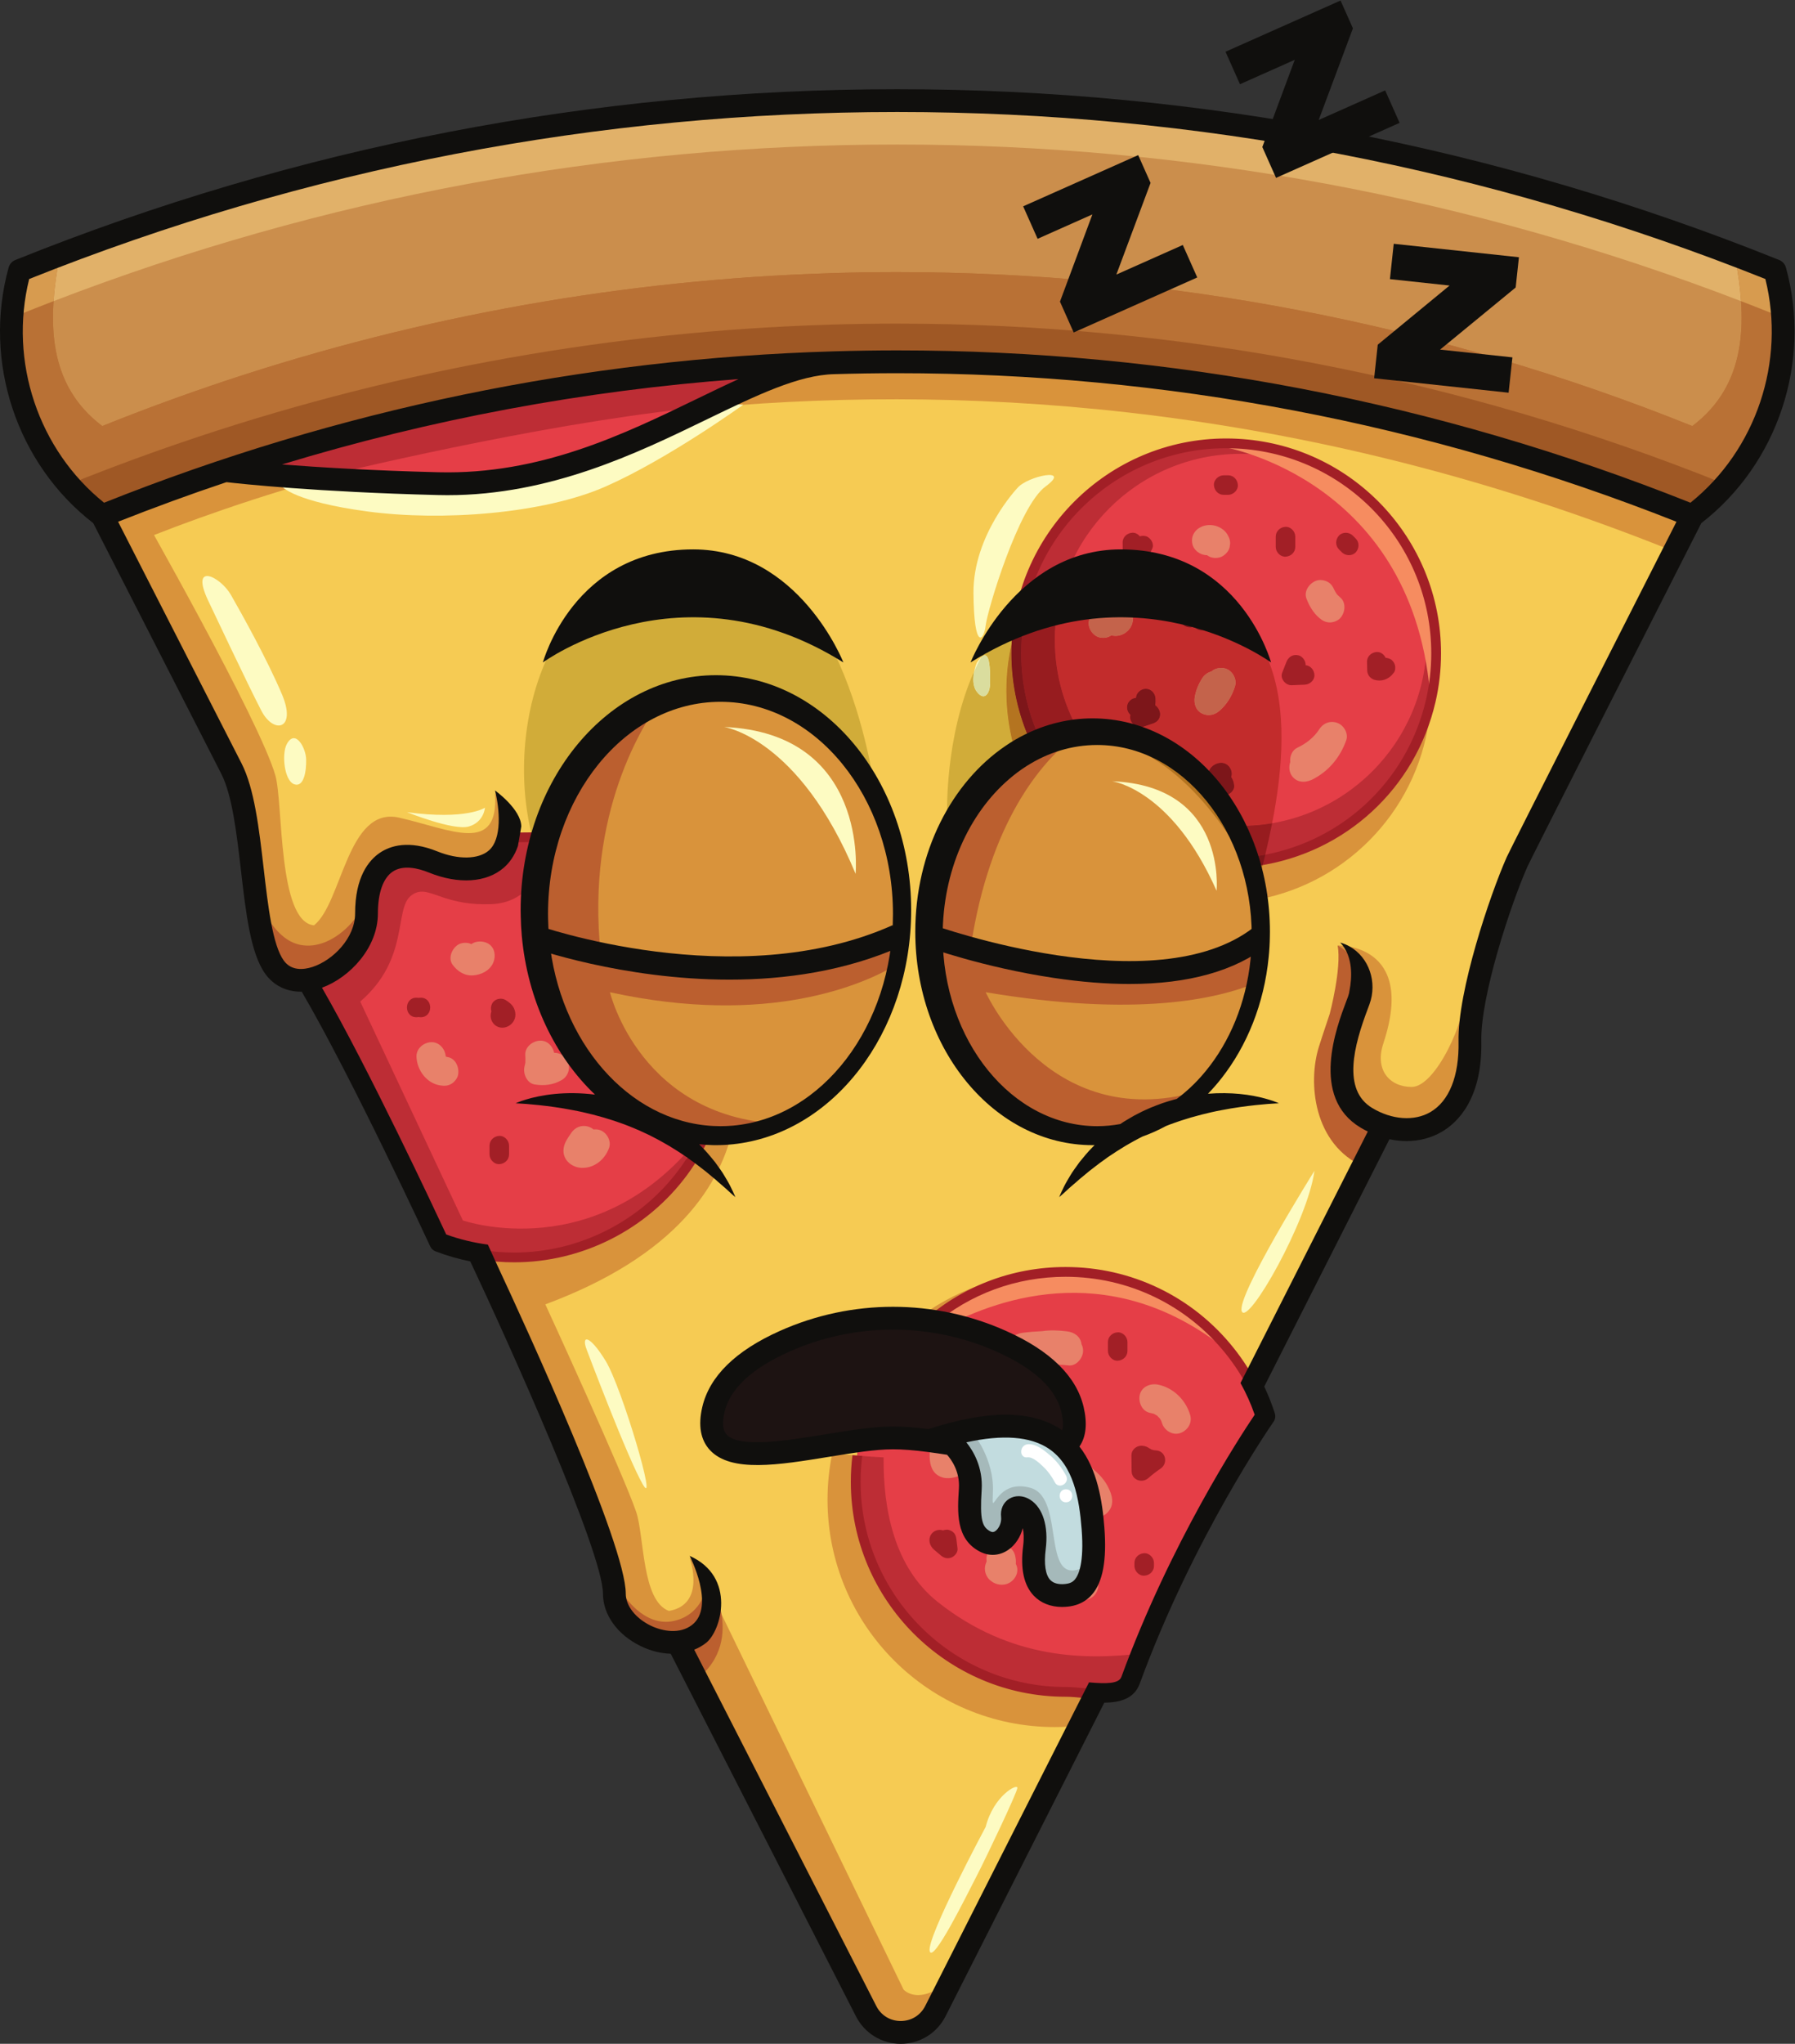 <?xml version="1.0" encoding="UTF-8" standalone="no"?>
<svg
   xmlns:dc="http://purl.org/dc/elements/1.1/"
   xmlns:cc="http://creativecommons.org/ns#"
   xmlns:rdf="http://www.w3.org/1999/02/22-rdf-syntax-ns#"
   xmlns:svg="http://www.w3.org/2000/svg"
   xmlns="http://www.w3.org/2000/svg"
   viewBox="0 0 734.88 836.507"
   height="836.507"
   width="734.88"
   xml:space="preserve"
   id="svg2"
   version="1.1"><rect x="0" y="0" width="734.88" height="836.507" fill="#333333" stroke="none"/><defs
     id="defs6"><clipPath
       id="clipPath20"
       clipPathUnits="userSpaceOnUse"><path
         id="path18"
         d="M 0,6273.77 V 0 h 5511.56 v 6273.77 z" /></clipPath></defs><g
     transform="matrix(1.333,0,0,-1.333,0,836.507)"
     id="g10"><g
       transform="scale(0.1)"
       id="g12"><g
         id="g14"><g
           clip-path="url(#clipPath20)"
           id="g16"><path
             id="path22"
             style="fill:#cb8e4c;fill-opacity:1;fill-rule:nonzero;stroke:none"
             d="m 5451.33,5445.32 c 77,-278.5 -23.2,-578.6 -253.8,-752.8 -783.4,315.2 -1612.6,472.7 -2441.7,472.7 -64,0 -128.1,-0.9 -192.1,-2.8 -4.4,-0.1 -8.8,-0.2 -13.3,-0.5 -628.2,-19.6 -1254.3,-129.8 -1858.203,-330.6 -127.098,-42.3 -253.2,-88.5 -378.2,-138.8 -230.597,174.2 -330.8,474.3 -253.8,752.8 860.8,346.3 1767.703,521.9 2695.603,521.9 927.8,0 1834.7,-175.6 2695.5,-521.9" /><path
             id="path24"
             style="fill:#f6cb53;fill-opacity:1;fill-rule:nonzero;stroke:none"
             d="m 4394.13,4128.32 c -66.2,-285.8 -322.3,-498.7 -628.2,-498.7 -356.1,0 -644.7,288.6 -644.7,644.7 0,40.3 3.7,79.7 10.8,118 55.4,299.7 318.1,526.7 633.9,526.7 356.1,0 644.8,-288.6 644.8,-644.7 0,-50.2 -5.7,-99.1 -16.6,-146 m -1638.3,1036.9 c -64,0 -128.1,-0.9 -192.1,-2.8 -4.4,-0.1 -8.8,-0.2 -13.3,-0.5 -100.6,-5.4 -213,-54.6 -340.1,-115.5 -8.6,-4.2 -17.3,-8.4 -26.1,-12.6 -228.6,-110.6 -503.5,-251.1 -838.6,-242.7 -151.3,3.8 -279.1,10.2 -380.403,16.8 -34.497,2.2 -66,4.5 -94.2,6.7 -116.5,8.9 -178.8,16.7 -178.8,16.7 -74.797,-24.9 -149.2,-51.1 -223.2,-78.8 h -0.199 c -51.801,-19.3 -103.398,-39.3 -154.801,-60 0,0 19,-37.3 48.903,-95.8 75.5,-147.6 220.097,-430.6 302.297,-591.5 19.203,-37.4 34.902,-68.3 45.601,-89.3 25.902,-50.6 40.399,-125.8 51.602,-207 v -0.2 c 21.199,-155.2 29.898,-332.5 81,-402.8 23.699,-32.5 59,-43.5 96.797,-38.9 15.601,1.9 31.503,6.5 47.3,13.3 34.103,14.7 67.003,39.8 92.203,71.2 27.7,34.4 45.9,76.3 45.9,119.9 v 2.2 c 0.8,144.4 78.5,206.8 204.4,156 85.9,-34.8 185.3,-32.5 221.8,45.8 4.6,9.9 8.3,20.9 10.7,33.3 h 0.1 c 5.4,0.1 10.9,0.2 16.5,0.2 291.6,0 538,-193.7 617.6,-459.3 l 0.1,-0.1 c 17.6,-58.7 27,-120.9 27,-185.3 0,-356.1 -288.6,-644.8 -644.7,-644.8 -35.5,0 -70.4,2.9 -104.5,8.4 l -1.1,-4.4 c 0,0 345.1,-730.5 404.7,-983 l 0.1,-0.1 c 5.5,-23.8 8.6,-43.3 8.6,-57.6 0,-85.7 104.9,-157.4 194.2,-148.8 l 5.1,-9.9 574,-1123.301 c 44.3,-86.797 168.5,-86.598 212.6,0.402 l 59.4,117.301 388.8,768 46.8,92.298 c -32.4,1.8 -66.8,6.8 -95.1,6.8 -356,0 -644.7,288.7 -644.7,644.8 0,356 288.7,644.7 644.7,644.7 13.4,0 26.8,-0.4 40,-1.2 233.1,-14.3 432.7,-152.4 533.9,-349.3 l 342.8,677.3 57.1,112.7 2.6,5.1 c 15.2,-5.1 30.6,-8.5 46,-10.4 36.9,-4.4 73.3,0.8 105.6,16.8 53.6,26.5 95.7,82.9 109.2,174.9 l 0.1,0.5 c 3.5,23.5 5.1,49.3 4.5,77.6 -0.9,46.5 7.9,106.5 22,170.3 31.6,142.8 89.5,305 122.9,380.5 9.1,20.7 352.5,697.2 485.9,959.9 32.2,63.5 52.2,102.8 52.2,102.8 -783.4,315.2 -1612.6,472.7 -2441.7,472.7" /><path
             id="path26"
             style="fill:#e53e47;fill-opacity:1;fill-rule:nonzero;stroke:none"
             d="m 4410.73,4274.32 c 0,-50.2 -5.7,-99.1 -16.6,-146 -66.2,-285.8 -322.3,-498.7 -628.2,-498.7 -356.1,0 -644.7,288.6 -644.7,644.7 0,356.1 288.6,644.7 644.7,644.7 10.8,0 21.5,-0.3 32.2,-0.8 341.1,-16.8 612.6,-298.6 612.6,-643.9" /><path
             id="path28"
             style="fill:#e53e47;fill-opacity:1;fill-rule:nonzero;stroke:none"
             d="m 3886.73,1927.72 c 0,0 -213.7,-304.2 -379.6,-719.8 -11.9,-29.7 -23.5,-60.1 -34.8,-90.9 -13.5,-36.9 -56.9,-41 -104.5,-38.3 -32.4,1.8 -66.8,6.8 -95.1,6.8 -356,0 -644.7,288.7 -644.7,644.8 0,144.4 47.5,277.7 127.7,385.1 l 0.1,0.2 c 117.6,157.4 305.3,259.4 516.9,259.4 204.3,0 386.3,-95 504.4,-243.1 26.6,-33.3 49.9,-69.2 69.5,-107.4 15.9,-30.9 29.3,-63.3 40.1,-96.8" /><path
             id="path30"
             style="fill:#e53e47;fill-opacity:1;fill-rule:nonzero;stroke:none"
             d="m 2223.83,3064.22 c 0,-77.9 -13.8,-152.5 -39.1,-221.7 -21.2,-57.9 -50.4,-111.9 -86.3,-160.6 -117.5,-159.2 -306.3,-262.5 -519.3,-262.5 -35.5,0 -70.4,2.9 -104.5,8.4 -43.6,7.1 -85.9,18.6 -126.2,34.1 0,0 -252.4,545.7 -408.203,805.1 86.503,10.6 185.403,102.8 185.403,204.4 0,146 77.9,209.3 204.4,158.2 96.7,-39.2 210.6,-31.3 232.5,79.1 h 0.1 c 5.4,0.1 10.9,0.2 16.5,0.2 35.5,0 70.3,-2.9 104.3,-8.4 l 0.2,-0.1 c 19.1,-3.1 38,-7.1 56.6,-11.9 278.1,-71.5 483.6,-324 483.6,-624.3" /><path
             id="path32"
             style="fill:#e53e47;fill-opacity:1;fill-rule:nonzero;stroke:none"
             d="m 2550.43,5161.92 c -105.3,-5.7 -223.6,-59.3 -358,-124.2 -230.3,-111.1 -507.7,-255.1 -846.8,-246.6 -163.3,4.1 -299.3,11.2 -404.103,18.3 -36,2.4 -68.3,4.9 -96.699,7.2 -99.601,8 -152.598,14.7 -152.598,14.7 36.899,12.3 73.899,24.2 110.997,35.8 569.403,178.1 1157.403,276.4 1747.203,294.8" /><path
             id="path34"
             style="fill:#e8816a;fill-opacity:1;fill-rule:nonzero;stroke:none"
             d="m 4116.18,4441.02 c -2.67,2.27 -5.26,4.6 -7.69,7.12 -0.99,1.02 -1.92,2.09 -2.87,3.14 -1.65,2.56 -3.37,5.05 -4.86,7.73 -0.84,1.53 -1.52,3.17 -2.41,4.66 l -0.16,0.23 c -4.18,10.09 -9.68,18.57 -19.57,24.36 -9.64,5.64 -23.86,8.04 -34.67,4.54 -21.37,-6.92 -40.43,-31.82 -31.43,-55.36 8.77,-22.93 21.08,-43.97 40.02,-60.06 9.26,-7.86 19.3,-13.18 31.82,-13.18 11.04,0 24.22,4.9 31.82,13.18 15.39,16.76 19.16,47.37 0,63.64" /><path
             id="path36"
             style="fill:#e8816a;fill-opacity:1;fill-rule:nonzero;stroke:none"
             d="m 3460.03,4421.93 c -16.44,14.59 -37.04,19.05 -58.49,17.41 -21.64,-1.66 -35.81,-13.15 -43.39,-33.04 -4.17,-10.93 -8.34,-21.86 -12.51,-32.79 -8.4,-22.04 9.29,-50.32 31.43,-55.36 13.91,-3.16 26.25,-0.46 36.17,6.3 3.54,-0.84 7.1,-1.47 10.58,-1.62 24.31,-1.09 46.99,15.42 53.84,38.66 6.3,21.38 -0.99,45.67 -17.63,60.44" /><path
             id="path38"
             style="fill:#e8816a;fill-opacity:1;fill-rule:nonzero;stroke:none"
             d="m 3761.59,4223.23 c -15.4,3.51 -30.43,-0.37 -41.31,-9.74 -11.02,-2.82 -20.95,-9.82 -27.88,-20.49 -11.1,-17.1 -19.17,-36.74 -22.83,-56.81 -3.49,-19.12 2.12,-41.01 20.68,-50.82 18.76,-9.91 38.66,-6.45 54.53,7.04 23.21,19.71 39.32,46.54 48.24,75.47 6.94,22.49 -8.23,50.07 -31.43,55.35" /><path
             id="path40"
             style="fill:#e8816a;fill-opacity:1;fill-rule:nonzero;stroke:none"
             d="m 3772.05,4629.8 c -6.46,15.01 -23.17,26.9 -38.62,31.09 -16.7,4.53 -35.4,2.88 -50.24,-6.46 -9.78,-6.16 -17.57,-15.62 -20.68,-26.9 -2.96,-10.77 -1.62,-25.11 4.54,-34.67 8.71,-13.51 24.1,-22.06 39.74,-22.15 4.75,-3.27 9.97,-5.79 14.44,-7.02 10.77,-2.96 25.11,-1.62 34.67,4.54 9.61,6.19 18.07,15.42 20.68,26.89 l 1.61,11.97 c -0.02,8.12 -2.07,15.69 -6.14,22.71" /><path
             id="path42"
             style="fill:#e8816a;fill-opacity:1;fill-rule:nonzero;stroke:none"
             d="m 4108.59,4055.25 c -21.32,8.58 -43.67,0.83 -56.2,-18.41 -16.92,-25.98 -40.23,-44.21 -68.08,-57.37 -16.16,-7.65 -23.43,-26.71 -21.6,-44.09 -4.37,-12.82 -3.54,-27.81 2.95,-38.91 13.52,-23.11 39.14,-25.74 61.57,-16.14 5,2.14 9.66,4.67 14.09,7.48 44.2,25.12 76.23,66.41 93.32,114.36 7.44,20.85 -6.69,45.3 -26.05,53.08" /><path
             id="path44"
             style="fill:#e8816a;fill-opacity:1;fill-rule:nonzero;stroke:none"
             d="m 1497.77,3379.04 c -14.99,7.92 -36.1,7.66 -50.24,-2.55 -2.04,0.95 -4.08,1.88 -6.43,2.53 -10.77,2.96 -25.12,1.63 -34.68,-4.54 -18.65,-12.03 -31.14,-41.35 -16.14,-61.57 15.04,-20.27 36.71,-34.29 63.05,-32.39 24.29,1.76 49.71,13.88 60.59,36.95 10.01,21.25 6.63,49.53 -16.15,61.57" /><path
             id="path46"
             style="fill:#e8816a;fill-opacity:1;fill-rule:nonzero;stroke:none"
             d="m 1869.24,3385.79 c -21.11,12.03 -49.21,4.99 -61.57,-16.14 -12.2,-20.87 -5.03,-49.5 16.15,-61.57 l 1.11,-0.65 0.16,-0.31 c 0.2,-1.19 1.74,-6.76 1.73,-6.75 0.42,-1.78 0.72,-3.59 1.04,-5.39 l 0.07,-1.85 c 0.21,-6.45 0.49,-12.84 0.42,-19.3 -0.25,-23.54 20.87,-46.08 45,-45 24.59,1.1 44.74,19.77 45,45 0.45,42.88 -8.81,89.01 -49.11,111.96" /><path
             id="path48"
             style="fill:#e8816a;fill-opacity:1;fill-rule:nonzero;stroke:none"
             d="m 1743.97,3015.56 c -7.29,17.26 -23.91,27.41 -41.93,27.3 -4.66,20.42 -20.96,38.28 -43.74,37.26 -22.79,-1.02 -46.99,-19.87 -45,-45 0.57,-7.2 0.47,-14.28 0.23,-21.48 l -0.03,-1.58 -0.16,-0.68 c -0.8,-3.5 -1.48,-7 -2.36,-10.49 -5.45,-21.48 6.95,-51.6 31.43,-55.35 29.36,-4.5 57.1,-1.46 83.14,13.83 19.38,11.38 27.04,35.75 18.42,56.19" /><path
             id="path50"
             style="fill:#e8816a;fill-opacity:1;fill-rule:nonzero;stroke:none"
             d="m 1839.32,2806.45 c -5.75,1.31 -11.27,1.51 -16.54,0.93 -2.19,1.94 -4.59,3.63 -7.17,5 -22.65,11.97 -47.59,4.8 -61.57,-16.14 -11.27,-16.88 -23.48,-32.79 -23.48,-54.22 0,-30.91 27.6,-51.73 56.49,-52.47 39.08,-1 71.12,26.11 83.7,61.55 7.89,22.21 -8.91,50.22 -31.43,55.35" /><path
             id="path52"
             style="fill:#e8816a;fill-opacity:1;fill-rule:nonzero;stroke:none"
             d="m 1375.29,3029.59 c -1.71,0.28 -3.32,0.71 -4.95,1.12 l -0.85,0.71 -0.7,1.55 c -2.18,22.54 -20.57,43.54 -44.66,42.46 -23.55,-1.06 -46.03,-19.81 -45,-45 1.67,-40.47 30.44,-80.81 72.24,-87.63 12.3,-2.01 23.51,-1.99 34.67,4.54 9.33,5.46 18.24,16.16 20.68,26.89 4.93,21.66 -6.59,51.3 -31.43,55.36" /><path
             id="path54"
             style="fill:#e8816a;fill-opacity:1;fill-rule:nonzero;stroke:none"
             d="m 3321.63,2148.04 c -2.69,23.33 -21.97,36.72 -44.46,39.52 -26.33,3.28 -52.37,4.2 -76.81,0.57 -19.91,-0.88 -39.8,-2.45 -59.7,-5.01 -24.1,-3.1 -45,-18.47 -45,-45 0,-5.86 1.52,-12.02 4.16,-17.85 -4.11,-15.13 1.12,-33.33 11.75,-43.96 15.27,-15.27 35.92,-15.07 54.53,-7.03 36.76,15.87 76.11,18.52 115.41,13.66 24.16,-2.98 45,22.82 45,45 0,7.7 -1.86,14.33 -4.88,20.1" /><path
             id="path56"
             style="fill:#e8816a;fill-opacity:1;fill-rule:nonzero;stroke:none"
             d="m 2983.36,1865.24 c -10.8,0.04 -21.6,0.08 -32.4,0.13 -3,16.48 -14.09,30.8 -31.64,35.63 -22.44,6.16 -50.22,-7.57 -55.36,-31.43 -9.08,-42.18 -23.75,-115.84 32.47,-131.08 22.14,-6 48.87,3.86 68.91,12.97 18.81,8.55 36.05,21.6 49.84,36.96 25.58,28.46 8.6,76.65 -31.82,76.82" /><path
             id="path58"
             style="fill:#e8816a;fill-opacity:1;fill-rule:nonzero;stroke:none"
             d="m 3407.03,1701.88 c -12.36,28.17 -32.26,49.49 -56.52,67.86 -2.72,2.05 -5.68,3.55 -8.77,4.62 -3.58,2.29 -7.4,4.07 -11.34,5.16 -25.4,6.98 -46.59,-8.67 -55.36,-31.43 -11.48,-29.81 -25.53,-74.09 -9.76,-104.25 18.53,-35.44 64.94,-36.17 99.55,-30.21 18.01,3.1 34.86,11.36 44.43,27.71 11.6,19.82 6.35,41.02 -2.23,60.54" /><path
             id="path60"
             style="fill:#e8816a;fill-opacity:1;fill-rule:nonzero;stroke:none"
             d="m 3655.49,1930.31 c -13.28,46.18 -51.74,84.5 -99.54,93.75 -23.04,4.46 -49.67,-6.48 -55.35,-31.43 -5.07,-22.25 6.71,-50.57 31.43,-55.36 3.88,-0.75 7.53,-1.69 11.34,-2.78 l 0.85,-0.28 c 3.13,-1.79 6.25,-3.45 9.33,-5.36 l 1.14,-0.67 0.47,-0.72 c 1.7,-2.15 4.12,-4.28 6.14,-6.26 0.58,-0.71 1.24,-1.58 1.82,-2.49 1.19,-1.88 2.2,-3.85 3.24,-5.81 0.2,-0.74 1.77,-4.51 2.34,-6.51 6.5,-22.61 32.05,-38.98 55.36,-31.43 22.99,7.44 38.4,31.12 31.43,55.35" /><path
             id="path62"
             style="fill:#e8816a;fill-opacity:1;fill-rule:nonzero;stroke:none"
             d="m 3122.7,1467.01 c -0.74,2.28 -1.76,4.44 -2.81,6.57 0.39,4.59 0.39,9.21 -0.12,13.82 -1.37,12.3 -4.11,22.75 -13.18,31.82 -7.81,7.81 -20.61,13.68 -31.82,13.18 -11.64,-0.52 -23.71,-4.34 -31.82,-13.18 -7.56,-8.23 -14.47,-20.2 -13.18,-31.82 0.23,-2.09 0.32,-4.15 0.32,-6.21 -0.28,-1.04 -0.68,-2.07 -1.03,-3.1 -3.45,-8.21 -5.05,-15.88 -3.81,-25.07 1.43,-10.67 6.43,-20.99 14.34,-28.51 13.54,-12.87 33.62,-18.37 51.68,-12.85 22.48,6.87 39.06,31.78 31.43,55.35" /><path
             id="path64"
             style="fill:#e8816a;fill-opacity:1;fill-rule:nonzero;stroke:none"
             d="m 3359.93,1439.5 c -8.8,8.08 -19.63,13.18 -31.82,13.18 h -14.07 c -11.54,0 -23.66,-5.02 -31.82,-13.18 -7.8,-7.8 -13.68,-20.61 -13.18,-31.82 0.52,-11.64 4.35,-23.71 13.18,-31.82 8.81,-8.08 19.63,-13.18 31.82,-13.18 h 14.07 c 11.54,0 23.66,5.02 31.82,13.18 7.81,7.81 13.68,20.61 13.18,31.82 -0.52,11.64 -4.34,23.71 -13.18,31.82" /><path
             id="path66"
             style="fill:#a21f26;fill-opacity:1;fill-rule:nonzero;stroke:none"
             d="m 1694.27,3439.79 c -7.44,0 -13.42,-2.27 -17.99,-5.87 l -0.83,0.33 c -7.18,1.97 -16.74,1.08 -23.12,-3.03 -6.4,-4.13 -12.04,-10.28 -13.78,-17.93 -1.68,-7.34 -1.71,-16.8 3.02,-23.11 4.47,-5.96 8.93,-11.91 13.4,-17.87 4.87,-6.49 9.79,-11.54 17.93,-13.79 7.18,-1.97 16.74,-1.08 23.12,3.03 6.4,4.13 12.04,10.28 13.78,17.93 0.37,1.59 0.61,3.31 0.78,5.05 21.11,14.08 15.77,55.26 -16.31,55.26" /><path
             id="path68"
             style="fill:#a21f26;fill-opacity:1;fill-rule:nonzero;stroke:none"
             d="m 1578.44,3179.74 c -5.27,11.19 -15.5,18.96 -25.83,25.22 -13.44,8.13 -33.56,3.41 -41.05,-10.76 -4.11,-7.78 -4.75,-16.44 -2.36,-24.18 -2.18,-6.87 -3.08,-13.77 -1.35,-21.55 2.17,-9.81 8.17,-18.57 16.93,-23.72 15.06,-8.86 34.3,-4.95 46.36,7.08 13.17,13.14 15,31.54 7.3,47.91" /><path
             id="path70"
             style="fill:#a21f26;fill-opacity:1;fill-rule:nonzero;stroke:none"
             d="m 1292.3,3212 c -2.38,0 -4.61,-0.24 -6.7,-0.67 -2.09,0.43 -4.32,0.67 -6.7,0.67 -38.61,0 -38.67,-60 0,-60 2.38,0 4.61,0.24 6.69,0.66 2.09,-0.42 4.32,-0.66 6.71,-0.66 38.6,0 38.67,60 0,60" /><path
             id="path72"
             style="fill:#a21f26;fill-opacity:1;fill-rule:nonzero;stroke:none"
             d="m 1533.48,2787.69 c -16.25,-0.73 -30,-13.18 -30,-30 v -26.8 c 0,-15.69 13.8,-30.72 30,-30 16.26,0.73 30,13.18 30,30 v 26.8 c 0,15.69 -13.79,30.73 -30,30" /><path
             id="path74"
             style="fill:#a21f26;fill-opacity:1;fill-rule:nonzero;stroke:none"
             d="m 1970.24,3018.6 c -2.53,3.93 -5.69,7.01 -9.2,9.38 l -0.05,2.16 c -0.3,15.68 -13.57,30.74 -30,30 -15.99,-0.71 -30.33,-13.18 -30,-30 0.22,-11.08 0.44,-22.17 0.66,-33.26 0.46,-23.48 24.93,-36.39 45.14,-25.91 4.23,2.2 8.46,4.39 12.68,6.59 13.96,7.24 19.24,27.9 10.77,41.04" /><path
             id="path76"
             style="fill:#a21f26;fill-opacity:1;fill-rule:nonzero;stroke:none"
             d="m 3297.23,1942.93 c -3.71,13.51 -15.65,20.79 -28.93,22.02 -20.58,1.91 -41.15,3.82 -61.73,5.72 -16.15,1.5 -30,-14.86 -30,-30 0,-9.82 4.45,-17.51 11.15,-22.71 l -0.12,-0.9 c -3.58,-25.9 18.96,-46.43 44.07,-33.88 l 51.77,25.87 c 11.76,5.88 17.13,21.7 13.79,33.88" /><path
             id="path78"
             style="fill:#a21f26;fill-opacity:1;fill-rule:nonzero;stroke:none"
             d="m 3549.4,1822.07 -5.71,0.63 c -2,0.48 -3.99,0.97 -5.95,1.62 l -1.15,0.32 -1.56,0.91 c -0.79,0.44 -7.77,4.96 -4.15,2.13 -5.85,4.58 -12.66,7.47 -19.51,8.17 l -1.69,0.22 -0.19,0.01 c -1.48,0.2 -2.97,0.4 -4.52,0.33 -16.09,-0.72 -30.21,-13.18 -30,-30 0.2,-16.1 0.4,-32.21 0.6,-48.32 0.34,-27.16 32,-38.03 51.22,-21.21 13.14,11.51 23.33,19.42 37.75,29.28 24.26,16.6 15.69,54.91 -15.14,55.91" /><path
             id="path80"
             style="fill:#a21f26;fill-opacity:1;fill-rule:nonzero;stroke:none"
             d="m 3150.29,1671.96 c -4.07,6.25 -8.14,12.49 -12.21,18.74 -1.57,2.42 -3.51,4.48 -5.58,6.37 0.24,3.28 0.39,6.58 0.35,9.87 -0.15,15.69 -13.68,30.73 -30,30 -16.12,-0.72 -30.16,-13.18 -30,-30 0.13,-13.35 -2.57,-22.28 -11.61,-35.04 -9.07,-12.81 -2.66,-34.01 10.77,-41.04 21.78,-11.42 45.74,-11.44 67.51,0.06 13.84,7.31 19.34,27.89 10.77,41.04" /><path
             id="path82"
             style="fill:#a21f26;fill-opacity:1;fill-rule:nonzero;stroke:none"
             d="m 2940.86,1520.68 c -1.15,9.3 -2.29,18.61 -3.43,27.91 -1.01,8.24 -2.68,15.1 -8.79,21.21 -5.2,5.21 -13.74,9.12 -21.21,8.79 -3.72,-0.17 -7.5,-0.88 -11.04,-2.19 -13.68,4.35 -29.61,-0.33 -37.49,-13.8 -9.1,-15.55 -3.12,-34.34 9.82,-45.47 6.92,-5.95 13.95,-11.78 20.92,-17.66 9.45,-7.97 20.91,-11.21 32.77,-6.2 9.89,4.17 19.87,15.79 18.45,27.41" /><path
             id="path84"
             style="fill:#a21f26;fill-opacity:1;fill-rule:nonzero;stroke:none"
             d="m 2985.6,2070.14 c -6.95,4.92 -14.91,8.74 -23.18,11.24 -1.54,8.6 -6.42,16.63 -14.16,20.72 -14.74,7.79 -32.14,3.46 -41.04,-10.76 -14.09,-22.52 -10.85,-54.84 9.67,-72.46 20.75,-17.84 56.72,-18.37 74.78,4.14 12.8,15.95 10.94,35.1 -6.07,47.12" /><path
             id="path86"
             style="fill:#a21f26;fill-opacity:1;fill-rule:nonzero;stroke:none"
             d="m 3432.77,2184.56 c -16.26,-0.73 -30,-13.18 -30,-30 v -27.13 c 0,-15.69 13.8,-30.73 30,-30 16.25,0.73 30,13.18 30,30 v 27.13 c 0,15.69 -13.8,30.72 -30,30" /><path
             id="path88"
             style="fill:#a21f26;fill-opacity:1;fill-rule:nonzero;stroke:none"
             d="m 3514.15,1506.36 c -16.25,-0.73 -30,-13.19 -30,-30 v -9.05 c 0,-15.69 13.8,-30.72 30,-30 16.26,0.73 30,13.19 30,30 v 9.05 c 0,15.69 -13.8,30.72 -30,30" /><path
             id="path90"
             style="fill:#a21f26;fill-opacity:1;fill-rule:nonzero;stroke:none"
             d="m 3781.24,3889.75 c 3.81,10.34 1.42,22.41 -6.55,31.98 -18.73,22.5 -55.3,8.64 -62.77,-16.74 l -0.08,-0.35 c -12.31,-13.2 -21.68,-28.83 -28.09,-46.47 -5.53,-15.23 6.22,-32.86 20.96,-36.91 16.27,-4.47 30.55,5.21 36.4,19.86 4.96,-4.6 11.42,-7.53 19.29,-7.53 14.92,0 31.69,13.79 30,30 -1.06,10.14 -3.74,18.41 -9.16,26.16" /><path
             id="path92"
             style="fill:#a21f26;fill-opacity:1;fill-rule:nonzero;stroke:none"
             d="m 3548.92,4109.16 -0.76,0.51 c 0.87,6.89 1.16,13.84 0.75,20.73 -0.94,16.18 -13.11,30 -30,30 -14.8,0 -29.38,-12.56 -29.86,-27.84 -12.12,-1.17 -23.02,-8.94 -26.48,-21.52 -3,-10.92 1.08,-23.44 9.55,-30.9 -6.09,-20.12 16.51,-43.87 37.51,-36.73 10.71,3.64 21.42,7.28 32.13,10.91 26.28,8.93 27.52,39.21 7.16,54.84" /><path
             id="path94"
             style="fill:#a21f26;fill-opacity:1;fill-rule:nonzero;stroke:none"
             d="m 3711.78,4391.32 c -19.53,15.32 -40.8,21.24 -65.38,16.4 -15.43,-3.04 -25.68,-22.28 -20.95,-36.91 5.31,-16.41 20.37,-24.2 36.9,-20.95 l 0.27,0.07 0.74,-0.14 1.99,-0.1 0.14,-0.04 c 0.6,-0.25 3.31,-1.42 4.46,-1.77 1.83,-1.26 3.84,-2.46 -0.6,1.02 6.53,-5.12 12.55,-8.79 21.21,-8.79 7.36,0 16.15,3.27 21.22,8.79 9.9,10.79 13.18,32.08 0,42.42" /><path
             id="path96"
             style="fill:#a21f26;fill-opacity:1;fill-rule:nonzero;stroke:none"
             d="m 3518.48,4629.23 c -6.49,1.48 -12.39,1.1 -17.56,-0.75 -5.53,6.9 -13.74,11.59 -22.94,11.17 -16.12,-0.72 -30.16,-13.18 -30,-30 0.15,-14.6 0.29,-29.21 0.44,-43.81 0.23,-23.9 25,-35.83 45.14,-25.9 22.16,10.92 36.74,29.96 45.88,52.38 5.93,14.58 -6.44,33.6 -20.96,36.91" /><path
             id="path98"
             style="fill:#a21f26;fill-opacity:1;fill-rule:nonzero;stroke:none"
             d="m 3948.2,4657.74 c -16.25,-0.73 -30,-13.18 -30,-30 v -31.65 c 0,-15.7 13.8,-30.73 30,-30 16.26,0.73 30,13.18 30,30 v 31.65 c 0,15.69 -13.8,30.72 -30,30" /><path
             id="path100"
             style="fill:#a21f26;fill-opacity:1;fill-rule:nonzero;stroke:none"
             d="m 3771.87,4815.98 h -13.56 c -15.7,0 -30.73,-13.79 -30,-30 0.72,-16.25 13.18,-30 30,-30 h 13.56 c 15.69,0 30.73,13.8 30,30 -0.73,16.26 -13.18,30 -30,30" /><path
             id="path102"
             style="fill:#a21f26;fill-opacity:1;fill-rule:nonzero;stroke:none"
             d="m 4009.91,4232.83 c 0.88,13.28 -9.67,27.63 -22.28,30.5 -17.22,3.93 -30.78,-5.26 -36.9,-20.95 -4.29,-10.98 -8.57,-21.97 -12.86,-32.95 -7.02,-17.99 10.91,-38.7 28.93,-37.98 13.39,0.53 26.78,1.07 40.17,1.6 15.66,0.62 30.75,13.35 30,30 -0.66,14.77 -11.79,28.69 -27.06,29.78" /><path
             id="path104"
             style="fill:#a21f26;fill-opacity:1;fill-rule:nonzero;stroke:none"
             d="m 4284.27,4233.55 c -1.92,6.96 -7.3,14.5 -13.79,17.93 -4.52,2.39 -9.66,3.85 -14.83,4.01 -4.77,10.47 -15.05,18.47 -27.12,17.93 -15.97,-0.71 -30.37,-13.19 -30,-30 l 0.57,-26.42 c 0.3,-13.52 9.16,-25 22.03,-28.93 9.84,-3 21.36,-2.99 31.15,0.29 12.52,4.21 21.11,11.6 28.96,22.08 4.36,5.82 4.86,16.44 3.03,23.11" /><path
             id="path106"
             style="fill:#a21f26;fill-opacity:1;fill-rule:nonzero;stroke:none"
             d="m 4163.83,4621.82 -9.04,9.04 c -11.11,11.12 -31.46,11.94 -42.42,0 -11,-11.97 -11.86,-30.56 0,-42.42 3.01,-3.02 6.02,-6.03 9.04,-9.04 11.11,-11.12 31.46,-11.94 42.42,0 11,11.97 11.86,30.56 0,42.42" /><path
             id="path108"
             style="fill:#d9933b;fill-opacity:1;fill-rule:nonzero;stroke:none"
             d="m 2765.03,3468.99 c 0,-15.41 -0.4,-30.7 -1.2,-45.91 -2,-38.2 -6.5,-75.5 -13.4,-111.8 -8.2,-44.19 -19.9,-86.89 -34.7,-127.49 -15.5,-42.3 -34.2,-82.3 -55.9,-119.61 -61.7,-106.29 -147.1,-190.19 -246.7,-239.79 -64.7,-32.3 -135.5,-50 -209.6,-50 -305.2,0 -553.5,301.19 -561.3,676.49 -0.1,6.01 -0.2,12.01 -0.2,18.11 0,116.29 23.1,226 64,322.29 68.2,160.81 185.8,284.51 327.9,340.1 53.5,21 110.4,32.3 169.6,32.3 229.6,0 427,-170.5 514,-414.69 29.9,-83.71 46.7,-176.1 47.4,-273.2 0.1,-2.21 0.1,-4.51 0.1,-6.8" /><path
             id="path110"
             style="fill:#d9933b;fill-opacity:1;fill-rule:nonzero;stroke:none"
             d="m 3869.53,3393.38 c 0,-46.69 -4.2,-92.2 -12.3,-136 -23.6,-128.99 -80.1,-242.7 -158.1,-327.3 -89.3,-96.9 -206.7,-155.69 -335.4,-155.69 -279.4,0 -505.9,277.1 -505.9,618.99 0,21.9 0.9,43.51 2.7,64.8 9.3,108.51 41.4,208.6 90.3,293 78.1,134.7 199.2,229.5 338.7,254.5 24.2,4.4 49,6.7 74.2,6.7 183.6,0 344.4,-119.69 433,-298.9 40.5,-81.79 65.9,-175.99 71.5,-276.9 0.6,-9.49 1,-19.09 1.1,-28.69 0.2,-4.81 0.2,-9.71 0.2,-14.51" /><path
             id="path112"
             style="fill:#c2dcdf;fill-opacity:1;fill-rule:nonzero;stroke:none"
             d="m 3371.33,1485.39 c -7.8,-43.81 -27.4,-77.81 -64.7,-90.11 -119.9,-39.4 -119.9,77.5 -112.7,170.9 7.2,93.41 -59,26.51 -80.9,-13.4 -21.9,-39.8 -103.5,-50 -117.4,68.3 -13.9,118.31 -62.4,233.2 -62.4,233.2 10.5,6.6 21.2,12.5 31.8,17.61 151.3,73.3 305.9,2.3 350.5,-82.21 32.9,-62.39 73.2,-207.3 55.8,-304.29" /><path
             id="path114"
             style="fill:#1d1312;fill-opacity:1;fill-rule:nonzero;stroke:none"
             d="m 2512.05,1836.43 386.57,28.77 c 0,0 243.1,49.15 370.39,-31.93 0,0 105.09,197.01 -165.85,329.33 -270.95,132.33 -876.41,10.96 -912.13,-164.66 -35.73,-175.63 52.18,-187.56 321.02,-161.51" /><path
             id="path116"
             style="fill:#d9933b;fill-opacity:1;fill-rule:nonzero;stroke:none"
             d="m 1551.88,3666.3 c -8.2,-24 -25.5,-44.8 -56.7,-57.61 -125.2,-51.09 -184,64.01 -294,15.41 -53.4,-23.6 -60.9,-79.2 -72.1,-141.5 -1.1,-6 -2.2,-12.01 -3.4,-18.1 -8.1,-41.1 -19.7,-84 -48.3,-121.9 l 2.4,-0.2 c -25.2,-31.4 -58.1,-56.5 -92.202,-71.21 -15.801,-6.8 -31.699,-11.39 -47.301,-13.29 -24.898,-3 -48.699,0.7 -68.898,13 -10.399,6.3 -19.801,14.8 -27.899,25.9 -35.601,49 -50.601,150.09 -63.601,259.39 l -0.102,0.51 c -5.597,47.3 -10.898,96.1 -17.297,142.9 v 0.2 c -11.203,81.2 -25.703,156.4 -51.601,207 -10.699,21 -26.399,51.9 -45.602,89.3 -114.797,224.7 -351.199,687.3 -351.199,687.3 35.5,14.3 71.102,28.1 106.801,41.8 2.5,-4.4 377.5,-662.9 425,-831.4 24.199,-85.8 6.898,-449.1 118.5,-459.6 87.101,69.1 101.701,366.9 261.501,330.6 159.8,-36.3 307,-115.41 294.5,75.2 0,0 56.4,-101.4 31.5,-173.7" /><path
             id="path118"
             style="fill:#d9933b;fill-opacity:1;fill-rule:nonzero;stroke:none"
             d="m 420.844,4725.26 0.054,-0.1 c 15.989,6.1 31.957,12.26 47.981,18.24 l -48.035,-18.14" /><path
             id="path120"
             style="fill:#d9933b;fill-opacity:1;fill-rule:nonzero;stroke:none"
             d="m 2775.08,166.602 -559.1,1152.388 -16.1,33.2 -13.9,28.61 c -20.9,57.1 -65.3,109.1 -68.1,112.19 2.3,-6.39 50.2,-144.2 -63.3,-163.89 -84,30.8 -75.3,229.49 -100.8,304.4 -40.4,118.6 -278.9,636.9 -278.9,636.9 400.11,148.68 542.55,365.77 579.76,556.92 -23.74,-17.3 -52.46,-29.66 -86.97,-35.49 -100.7,-224.82 -326.2,-381.54 -588.49,-381.54 -35.5,0 -70.4,2.9 -104.5,8.41 l -1.1,-4.4 c 0,0 345.1,-730.51 404.7,-983.01 l 0.1,-0.09 c 1.2,-5.31 2.3,-10.4 3.3,-15.2 3.4,-17.01 5.3,-31.31 5.3,-42.41 0,-85.69 104.9,-157.39 194.2,-148.79 l 5.1,-9.9 50.1,-98.01 523.9,-1025.288 C 2704.58,4.801 2828.78,5 2872.88,92 l 59.4,117.301 c -106.6,-101.602 -157.2,-42.699 -157.2,-42.699" /><path
             id="path122"
             style="fill:#d9933b;fill-opacity:1;fill-rule:nonzero;stroke:none"
             d="m 692.277,4822.2 c 0,0 96.301,-12 273,-23.4 -267.5,-77.2 -472.699,-156.2 -602.297,-211.2 -29.902,58.5 -48.902,95.8 -48.902,95.8 51.402,20.7 103,40.7 154.801,60 h 0.199 c 74,27.7 148.402,53.9 223.199,78.8" /><path
             id="path124"
             style="fill:#d9933b;fill-opacity:1;fill-rule:nonzero;stroke:none"
             d="m 5197.58,4683.4 c 0,0 -20,-39.3 -52.2,-102.8 -1105.5,446.3 -2132.7,516.7 -2961.1,444.1 137.8,66.6 258.8,122.3 366.2,128.1 4.5,0.3 8.9,0.4 13.3,0.5 64,1.9 128.1,2.8 192.1,2.8 829.1,0 1658.3,-157.5 2441.7,-472.7" /><path
             id="path126"
             style="fill:#bb5f2f;fill-opacity:1;fill-rule:nonzero;stroke:none"
             d="m 4504.68,2975.1 c -12.2,-35.2 -45.1,-115.3 -103.9,-158.21 -39.4,-28.8 -90.2,-40.79 -154.2,-11.49 -5.1,2.3 -10.3,4.9 -15.6,7.8 -135.1,73.69 -120,199.5 -92,296.19 l 14.3,34.71 c -1.6,-7.8 -37.8,-191.8 118.8,-247.3 117.3,-41.7 191.7,4 232.6,78.3" /><path
             id="path128"
             style="fill:#bb5f2f;fill-opacity:1;fill-rule:nonzero;stroke:none"
             d="m 780.078,3555.7 9.801,-30.71 c -5.699,15.71 -8.899,27.31 -9.801,30.71" /><path
             id="path130"
             style="fill:#bb5f2f;fill-opacity:1;fill-rule:nonzero;stroke:none"
             d="m 1129.08,3482.6 c -1.1,-6 -2.2,-12.01 -3.4,-18.1 -8.1,-41.1 -19.7,-84 -48.3,-121.9 l 2.4,-0.2 c -25.2,-31.4 -58.1,-56.5 -92.202,-71.21 -15.801,-6.8 -31.699,-11.39 -47.301,-13.29 -24.898,-3 -48.699,0.7 -68.898,13 l -81.102,253 c 17.903,-48.5 59.5,-135.1 132.203,-149.7 101.8,-20.3 200.2,98.5 200.2,152.8 0,15.1 2.6,-6 6.4,-44.4" /><path
             id="path132"
             style="fill:#bb5f2f;fill-opacity:1;fill-rule:nonzero;stroke:none"
             d="m 2136.38,1116.89 -50.1,98.01 -5.1,9.9 c -89.3,-8.61 -194.2,63.1 -194.2,148.8 0,11.1 -1.9,25.4 -5.3,42.4 l 31.8,-34.7 c 0,0 63.4,-103.7 156.3,-82.9 93,20.9 101.9,114.5 101.9,114.5 l 28.2,-60.7 3,14.4 c 0,0 8.3,-18.9 13.1,-47.6 8.9,-52.6 6.2,-138.3 -79.6,-202.11" /><path
             id="path134"
             style="fill:#bd2d35;fill-opacity:1;fill-rule:nonzero;stroke:none"
             d="M 2152.96,2789.94 C 1837.76,2382.98 1421.58,2528.1 1421.58,2528.1 l -315.2,671.99 c 152,130.8 103.7,283.81 155.6,324.91 30.57,24.25 55.88,8.73 104.11,-6.79 33.5,-10.78 78.05,-21.56 143.09,-19.01 69.96,2.69 112.13,40.34 137.44,81.61 -34.01,33.28 -13.22,80.47 -3.24,120.93 -11.81,0.64 -52.22,-1.94 -64.2,-1.94 -5.6,0 -11.1,-0.11 -16.5,-0.2 h -0.1 c -21.9,-110.4 -135.8,-118.31 -232.5,-79.11 -126.5,51.11 -204.4,-12.19 -204.4,-158.19 0,-101.61 -98.9,-193.8 -185.403,-204.4 155.803,-259.4 408.203,-805.11 408.203,-805.11 40.3,-15.49 82.6,-26.99 126.2,-34.09 34.1,-5.51 69,-8.41 104.5,-8.41 262.32,0 487.95,156.7 588.65,381.58 -4.8,-0.82 -9.84,-1.37 -14.87,-1.93" /><path
             id="path136"
             style="fill:#bd2d35;fill-opacity:1;fill-rule:nonzero;stroke:none"
             d="m 2881.08,1355.8 c -135.53,107.16 -168.81,287.61 -167.28,444.73 -26.77,1.18 -53.61,3.31 -80.09,5.56 -3.66,-27.78 -5.63,-56.1 -5.63,-84.89 0,-356.11 288.7,-644.8 644.7,-644.8 28.3,0 62.7,-5 95.1,-6.8 47.6,-2.71 91,1.4 104.5,38.3 11.3,30.8 22.9,61.2 34.8,90.89 -168.71,-20.47 -401.65,-20.47 -626.1,157.01" /><path
             id="path138"
             style="fill:#bd2d35;fill-opacity:1;fill-rule:nonzero;stroke:none"
             d="m 3761.28,4902.17 c -358.65,0 -649.44,-290.79 -649.44,-649.45 0,-90.57 18.59,-176.8 52.09,-255.12 15.89,7.49 32.89,12.03 49.95,12.63 37.92,1.35 75.77,0.25 113.23,-3.17 -55.38,87.99 -87.53,192.07 -87.53,303.71 0,315.43 255.75,571.18 571.18,571.18 315.43,0 571.19,-255.75 571.19,-571.18 0,-315.43 -255.76,-571.18 -571.19,-571.18 l -2.38,0.05 c 24.8,-39.8 44.35,-82.75 58.82,-127.62 308.34,50.56 543.62,318.04 543.62,640.7 0,358.66 -290.79,649.45 -649.54,649.45" /><path
             id="path140"
             style="fill:#bd2d35;fill-opacity:1;fill-rule:nonzero;stroke:none"
             d="m 2550.48,5152.8 c -105.3,-5.7 -223.6,-59.3 -358,-124.2 -449.3,-39.7 -1043.4,-177.8 -1250.902,-228.3 -48.098,-11.7 -75.398,-18.7 -75.398,-18.7 l -21.301,25.9 -41.602,50.5 c 569.403,178.1 1157.403,276.4 1747.203,294.8" /><path
             id="path142"
             style="fill:#fdfbc2;fill-opacity:1;fill-rule:nonzero;stroke:none"
             d="m 1249.97,3781.61 c 0,0 143.37,-57.65 190.04,-43.92 46.67,13.72 49.41,57.65 49.41,57.65 0,0 -56.12,-38.44 -239.45,-13.73" /><path
             id="path144"
             style="fill:#fdfbc2;fill-opacity:1;fill-rule:nonzero;stroke:none"
             d="m 4037.05,2680.4 c 0,0 -242.53,-387.64 -223.09,-431.7 19.44,-44.06 202.49,278.02 223.09,431.7" /><path
             id="path146"
             style="fill:#fdfbc2;fill-opacity:1;fill-rule:nonzero;stroke:none"
             d="m 1801.69,2131.87 c 0,0 125.29,-332.83 172.67,-414.46 47.39,-81.62 -64.29,297.88 -114.26,379.4 -49.98,81.52 -75.52,79.99 -58.41,35.06" /><path
             id="path148"
             style="fill:#fdfbc2;fill-opacity:1;fill-rule:nonzero;stroke:none"
             d="m 3027.34,666.141 c 0,0 -181.21,-338.61 -172.06,-380.942 9.14,-42.32 114.97,173.16 144.78,230.871 29.82,57.719 123.13,253.961 124.57,269.352 1.44,15.387 -72.89,-23.09 -97.29,-119.281" /><path
             id="path150"
             style="fill:#fdfbc2;fill-opacity:1;fill-rule:nonzero;stroke:none"
             d="m 639.68,4430.54 c 0,0 125.629,-266.26 163.597,-338.41 37.969,-72.14 108.453,-56.91 62.911,50.84 -45.543,107.75 -123.829,247.85 -156.79,305.53 -32.964,57.68 -126.906,102.47 -69.718,-17.96" /><path
             id="path152"
             style="fill:#fdfbc2;fill-opacity:1;fill-rule:nonzero;stroke:none"
             d="m 3124.65,4776.86 c 0,0 -136.48,-143.7 -134.85,-323.1 1.63,-179.41 32.34,-145.03 37.54,-98.68 5.2,46.35 100.77,365.73 183.8,426.56 83.03,60.82 -56.3,32.13 -86.49,-4.78" /><path
             id="path154"
             style="fill:#fdfbc2;fill-opacity:1;fill-rule:nonzero;stroke:none"
             d="m 3000.06,4240.43 c 0,0 -24.38,-57.35 0,-89.15 24.39,-31.8 40.88,-2.5 40.88,25.46 0,27.95 3.46,132.41 -40.88,63.69" /><path
             id="path156"
             style="fill:#fdfbc2;fill-opacity:1;fill-rule:nonzero;stroke:none"
             d="m 881.008,3991.05 c -16.754,-30.84 -7.692,-112.71 22.336,-123.56 30.031,-10.85 37.836,40.2 36.933,76.23 -0.898,36.04 -33.562,94.66 -59.269,47.33" /><path
             id="path158"
             style="fill:#d9933b;fill-opacity:1;fill-rule:nonzero;stroke:none"
             d="m 3177.03,4002.96 c -35.73,80.13 -55.75,168.82 -55.75,262.24 0,40.29 3.7,79.7 10.8,117.99 -26.7,-71.19 -41.3,-148.39 -41.3,-228.89 0,-65.78 9.83,-129.24 27.94,-189.09 16.41,16.8 36.63,30.07 58.31,37.75" /><path
             id="path160"
             style="fill:#d9933b;fill-opacity:1;fill-rule:nonzero;stroke:none"
             d="m 3861.73,3627.7 c 12.41,-35.24 21.84,-71.66 28.17,-108.72 278.39,64.11 488.72,306.21 504.28,600.21 -59.16,-255.38 -269.99,-452.42 -532.45,-491.49" /><path
             id="path162"
             style="fill:#d9933b;fill-opacity:1;fill-rule:nonzero;stroke:none"
             d="m 2852.8,2210.07 c 112.84,97.03 259.51,155.82 419.98,155.82 13.4,0 26.8,-0.4 40,-1.2 -24.1,2.5 -48.5,3.81 -73.2,3.81 -163.03,0 -312.88,-56.05 -431.68,-149.72 15.13,-2.28 30.14,-5.14 44.9,-8.71" /><path
             id="path164"
             style="fill:#d9933b;fill-opacity:1;fill-rule:nonzero;stroke:none"
             d="m 3272.78,1076.4 c -356,0 -644.7,288.69 -644.7,644.8 0,28.79 2.08,57.09 5.74,84.88 -26.43,2.26 -52.49,4.59 -77.8,6.22 -9.45,-45.8 -14.44,-93.21 -14.44,-141.81 0,-385.49 312.5,-697.99 698,-697.99 27.6,0 54.8,1.602 81.5,4.801 l 46.8,92.299 c -32.4,1.8 -66.8,6.8 -95.1,6.8" /><path
             id="path166"
             style="fill:#fdfbc2;fill-opacity:1;fill-rule:nonzero;stroke:none"
             d="m 2282.58,5032.6 c 0,0 -230.9,-166.6 -422.5,-251 -191.5,-84.3 -503.6,-107.1 -731,-76.7 -227.4,30.4 -262.9,76.7 -262.9,76.7 l 4.898,23.9 c 28.199,-2.2 59.699,-4.5 94.199,-6.7 101.303,-6.6 229.103,-13 380.403,-16.8 335.1,-8.4 610,132.1 838.6,242.7 8.8,4.2 17.5,8.4 26.1,12.6 l 72.2,-4.7" /><path
             id="path168"
             style="fill:#b97135;fill-opacity:1;fill-rule:nonzero;stroke:none"
             d="m 5197.58,4683.4 c -783.4,315.2 -1612.6,472.7 -2441.7,472.7 -64,0 -128.1,-0.9 -192.1,-2.8 -4.4,-0.11 -8.8,-0.21 -13.3,-0.5 C 1922.28,5133.2 1296.18,5023 692.277,4822.2 565.18,4779.9 439.078,4733.7 314.078,4683.4 83.481,4857.6 -16.723,5157.69 60.277,5436.2 c 40.602,16.3 81.301,32.3 122.102,47.9 -37.899,-200.9 -34.301,-391.5 131.699,-516.9 125,50.29 251.102,96.49 378.199,138.8 603.903,200.8 1230.003,311 1858.203,330.59 4.5,0.3 8.9,0.41 13.3,0.5 64,1.91 128.1,2.8 192.1,2.8 829.1,0 1658.3,-157.5 2441.7,-472.69 166,125.4 169.6,316 131.7,516.9 40.8,-15.6 81.5,-31.6 122.1,-47.9 77,-278.51 -23.2,-578.6 -253.8,-752.8" /><path
             id="path170"
             style="fill:#b97135;fill-opacity:1;fill-rule:nonzero;stroke:none"
             d="m 5197.58,4683.4 c -783.4,315.2 -1612.6,472.7 -2441.7,472.7 -64,0 -128.1,-0.9 -192.1,-2.8 -4.4,-0.11 -8.8,-0.21 -13.3,-0.5 C 1922.28,5133.2 1296.18,5023 692.277,4822.2 565.18,4779.9 439.078,4733.7 314.078,4683.4 83.481,4857.6 -16.723,5157.69 60.277,5436.2 c 40.602,16.3 81.301,32.3 122.102,47.9 -37.899,-200.9 -34.301,-391.5 131.699,-516.9 125,50.29 251.102,96.49 378.199,138.8 603.903,200.8 1230.003,311 1858.203,330.59 4.5,0.3 8.9,0.41 13.3,0.5 64,1.91 128.1,2.8 192.1,2.8 829.1,0 1658.3,-157.5 2441.7,-472.69 166,125.4 169.6,316 131.7,516.9 40.8,-15.6 81.5,-31.6 122.1,-47.9 77,-278.51 -23.2,-578.6 -253.8,-752.8" /><path
             id="path172"
             style="fill:#9f5825;fill-opacity:1;fill-rule:nonzero;stroke:none"
             d="m 5295.73,4790.01 c -814.89,327.87 -1677.42,491.7 -2539.85,491.7 -66.57,0 -133.25,-0.94 -199.82,-2.91 -4.58,-0.1 -9.16,-0.21 -13.84,-0.52 -653.45,-20.39 -1304.72,-135.02 -1932.892,-343.89 -132.211,-44 -263.379,-92.06 -393.402,-144.38 -13.969,10.55 -27.43,21.59 -40.465,33 38.848,-52.05 85.18,-99.25 138.617,-139.61 125,50.3 251.102,96.5 378.199,138.8 603.903,200.8 1230.003,311 1858.203,330.6 4.5,0.3 8.9,0.4 13.3,0.5 64,1.9 128.1,2.8 192.1,2.8 829.1,0 1658.3,-157.5 2441.7,-472.7 53.44,40.36 99.77,87.56 138.62,139.61 -13.04,-11.41 -26.5,-22.45 -40.47,-33" /><path
             id="path174"
             style="fill:#e1b169;fill-opacity:1;fill-rule:nonzero;stroke:none"
             d="m 5476.83,5262.06 c -1.19,58.1 -9.54,116.58 -25.45,174.14 -40.6,16.3 -81.3,32.3 -122.1,47.9 v 0 c 8.52,-45.18 14.94,-89.84 17.9,-133.35 -829.65,319.15 -1700.84,480.89 -2591.26,480.89 -890.58,0 -1761.744,-161.73 -2591.44,-480.92 2.95,43.52 9.375,88.19 17.899,133.38 v 0 c -40.801,-15.6 -81.5,-31.6 -122.102,-47.9 C 46.148,5385.08 37.984,5333.25 35.5,5281.59 c 2.305,52.48 10.457,105.16 24.82,157.1 860.797,346.3 1767.7,521.9 2695.6,521.9 927.8,0 1834.7,-175.6 2695.5,-521.9 16.14,-58.39 24.44,-117.71 25.41,-176.63" /><path
             id="path176"
             style="fill:#d79b4f;fill-opacity:1;fill-rule:nonzero;stroke:none"
             d="m 5473.97,5185.6 c -3.8,41.54 -11.2,83.07 -22.55,124.14 -34.68,13.95 -69.42,27.62 -104.24,41.01 -2.96,43.51 -9.38,88.17 -17.9,133.35 v 0 c 40.8,-15.6 81.5,-31.6 122.1,-47.9 15.91,-57.56 24.26,-116.04 25.45,-174.14 0.42,-25.6 -0.55,-51.12 -2.86,-76.46 m -5436.204,0 c -2.894,31.77 -3.676,63.85 -2.266,95.99 2.484,51.66 10.648,103.49 24.777,154.61 40.602,16.3 81.301,32.3 122.102,47.9 v 0 c -8.524,-45.19 -14.949,-89.86 -17.899,-133.38 -34.773,-13.37 -69.539,-27.05 -104.16,-40.98 -11.355,-41.07 -18.758,-82.6 -22.555,-124.14" /><path
             id="path178"
             style="fill:#f68c60;fill-opacity:1;fill-rule:nonzero;stroke:none"
             d="m 2126.15,2788.24 c -3.26,-14.33 -6.73,-28.79 -10.67,-43.55 -6.9,-25.99 -12.6,-49.89 -17,-71.9 27.17,36.86 50.48,76.77 69.41,119.09 -13.04,-2.22 -27.01,-3.37 -41.74,-3.64" /><path
             id="path180"
             style="fill:#f68c60;fill-opacity:1;fill-rule:nonzero;stroke:none"
             d="m 3272.78,2365.89 c -160.52,0 -307.26,-58.74 -420.1,-155.79 14.23,-3.44 28.22,-7.53 41.82,-12.43 186.01,100.36 533.48,212.12 882.68,-74.88 -118.1,148.1 -300.1,243.1 -504.4,243.1" /><path
             id="path182"
             style="fill:#f68c60;fill-opacity:1;fill-rule:nonzero;stroke:none"
             d="m 4410.78,4265.2 c 0,-50.2 -5.7,-99.1 -16.6,-146 -43.8,682.2 -632.9,783 -632.9,783 l 36.9,6.9 c 341.1,-16.8 612.6,-298.6 612.6,-643.9" /><path
             id="path184"
             style="fill:#bb5f2f;fill-opacity:1;fill-rule:nonzero;stroke:none"
             d="m 4129.58,2951.5 c 0,125.39 101.77,364.15 -9.43,416.15 -3.97,1.86 -7.87,3.36 -11.72,4.68 12.51,-71.41 -24.51,-210.2 -24.51,-210.2 l -0.03,-0.04 c -8.02,-24.79 -19.42,-57.1 -33.11,-100.6 -34.6,-109.9 -17.3,-300.79 138.7,-368.79 l 57.1,112.7 2.6,5.1 c 15.2,-5.1 30.6,-8.5 46,-10.4 -48.9,12.39 -165.6,52.39 -165.6,151.4" /><path
             id="path186"
             style="fill:#d9933b;fill-opacity:1;fill-rule:nonzero;stroke:none"
             d="m 4536.58,3240.2 c -24.2,7.89 -39.1,6.1 -37.9,-11.4 5.5,-81.31 -88.6,-290.8 -163,-290.8 -68.46,0 -114.83,53.27 -86.4,135.14 l -0.18,-0.12 c 101.68,307.62 -140.68,299.31 -140.68,299.31 57.4,-29.85 65.78,-94.93 65.88,-129.65 0.42,-7.77 0.06,-15.47 -1.22,-22.88 -4.1,-24 -20.6,-63.8 -34.1,-110.41 -28,-96.69 -43.1,-222.5 92,-296.19 5.3,-2.9 10.5,-5.5 15.6,-7.8 64,-29.3 114.8,-17.31 154.2,11.49 58.8,42.91 91.7,123.01 103.9,158.21 3.1,8.9 4.8,14.89 5.3,16.7 l 0.1,0.5 c 3.5,23.5 5.1,49.3 4.5,77.6 -0.9,46.5 7.9,106.5 22,170.3" /><path
             id="path188"
             style="fill:#a21f26;fill-opacity:1;fill-rule:nonzero;stroke:none"
             d="m 3798.95,4928.28 c -11.7,0.54 -22.46,0.81 -32.9,0.81 -363.76,0 -659.71,-295.94 -659.71,-659.7 0,-96.68 21.08,-188.47 58.61,-271.29 9.24,4.27 18.85,7.46 28.6,9.53 -36.62,79.78 -57.21,168.38 -57.21,261.76 0,347.22 282.49,629.7 629.71,629.7 9.96,0 20.26,-0.26 31.46,-0.78 335.51,-16.52 598.33,-292.78 598.33,-628.92 0,-48.37 -5.45,-96.35 -16.21,-142.61 -59.62,-257.4 -269.02,-445.02 -524.48,-480.79 3.69,-9.5 7.09,-19.11 10.31,-28.8 264.86,39.58 481.41,235.18 543.39,502.81 11.28,48.47 16.99,98.74 16.99,149.39 0,352.16 -275.35,641.57 -626.89,658.89" /><path
             id="path190"
             style="fill:#a21f26;fill-opacity:1;fill-rule:nonzero;stroke:none"
             d="m 3901.13,1927.4 c -11.07,34.31 -24.87,67.64 -41.04,99.04 -19.86,38.71 -43.79,75.68 -71.11,109.9 -126.06,158.09 -314.19,248.75 -516.13,248.75 -166.55,0 -322.08,-60.99 -442.24,-170.22 12.08,-2.33 24.02,-5.1 35.77,-8.36 112.41,95.56 254.67,148.58 406.47,148.58 192.76,0 372.33,-86.54 492.68,-237.46 26.09,-32.66 48.92,-67.96 67.87,-104.9 14.33,-27.83 26.72,-57.25 36.88,-87.55 -31.18,-45.68 -225.23,-336.52 -376.95,-716.61 -11.48,-28.63 -23.24,-59.35 -34.98,-91.33 -8.52,-23.35 -34.47,-31.6 -89.58,-28.47 -12.84,0.71 -26.26,1.96 -39.25,3.17 -20.13,1.88 -39.13,3.65 -56.67,3.65 -347.22,0 -629.7,282.53 -629.7,629.8 0,26.8 1.71,53.32 4.99,79.5 -10.03,0.82 -20.01,1.68 -29.94,2.53 -3.32,-27.01 -5.05,-54.39 -5.05,-82.03 0,-363.81 295.94,-659.8 659.7,-659.8 16.14,0 34.47,-1.71 53.88,-3.51 13.27,-1.24 26.98,-2.52 40.37,-3.26 6.26,-0.36 14.3,-0.81 23.28,-0.81 33.73,0 80.62,6.45 96.15,48.91 11.62,31.69 23.28,62.13 34.66,90.51 163.28,409.05 375.81,713.71 377.94,716.74 l 4.29,6.11 -2.29,7.12" /><path
             id="path192"
             style="fill:#a21f26;fill-opacity:1;fill-rule:nonzero;stroke:none"
             d="m 2148.3,2789.41 c -17.25,-36.35 -37.88,-71.04 -61.82,-103.51 -118.5,-160.55 -308.13,-256.41 -507.24,-256.41 -33.98,0 -68.34,2.76 -102.08,8.21 -40.18,6.54 -79.7,17.01 -117.58,31.15 -26.46,56.92 -249.03,533.6 -395.463,782.6 86.053,22.57 176.633,113.91 176.633,215.04 0,70.93 18.71,121.04 54.11,144.92 31.4,21.18 76.24,20.95 129.66,-0.62 69.78,-28.28 139.68,-29.92 187,-4.38 31.26,16.87 52.89,45.27 63.06,82.56 12.54,0.11 59.12,1.36 71.89,0.68 1.67,10.09 4.38,20.02 8.16,29.58 -13.86,0.87 -61.57,-0.23 -75.39,-0.23 -5.52,0 -10.95,-0.1 -16.59,-0.21 h -12.31 l -2.41,-12.07 c -6.86,-34.6 -23.9,-59.47 -50.66,-73.91 -39.55,-21.34 -99.9,-19.18 -161.5,5.79 -63.09,25.5 -117.64,24.69 -157.69,-2.32 -44.05,-29.72 -67.33,-88.43 -67.33,-169.79 0,-94.84 -92.58,-179.75 -172.23,-189.51 l -22.93,-2.81 11.894,-19.8 c 153.606,-255.74 404.936,-798.23 407.456,-803.68 l 2.55,-5.51 5.68,-2.19 c 41.5,-15.96 84.96,-27.71 129.19,-34.91 35.35,-5.7 71.31,-8.59 106.88,-8.59 208.61,0 407.25,100.41 531.38,268.6 29.14,39.53 53.64,82.15 73.27,127.07 -11.17,-2.69 -23.07,-4.57 -35.59,-5.75" /><path
             id="path194"
             style="fill:#bb5f2f;fill-opacity:1;fill-rule:nonzero;stroke:none"
             d="m 2659.83,3064.19 55.9,119.59 c -15.5,-42.3 -34.2,-82.3 -55.9,-119.59" /><path
             id="path196"
             style="fill:#bb5f2f;fill-opacity:1;fill-rule:nonzero;stroke:none"
             d="m 1873.33,3228.79 c 0,0 93.7,-394.2 539.8,-404.4 -64.7,-32.3 -135.5,-50 -209.6,-50 -305.2,0 -553.5,301.19 -561.3,676.49 -0.1,6.01 -0.2,12.01 -0.2,18.11 0,116.29 23.1,226 64,322.29 68.2,160.81 185.8,284.51 327.9,340.1 -56.4,-75 -235.2,-350.99 -188.9,-785.29 0,0 603.1,-139.2 918.8,76.99 -2,-38.2 -6.5,-75.5 -13.4,-111.8 -96.4,-56.69 -388.3,-189.3 -877.1,-82.49" /><path
             id="path198"
             style="fill:#bb5f2f;fill-opacity:1;fill-rule:nonzero;stroke:none"
             d="m 3027.33,3228.79 c 0,0 200.3,-447.61 671.8,-298.71 -89.3,-96.9 -206.7,-155.69 -335.4,-155.69 -279.4,0 -505.9,277.1 -505.9,618.99 0,21.9 0.9,43.51 2.7,64.8 9.3,108.51 41.4,208.6 90.3,293 78.1,134.7 199.2,229.5 338.7,254.5 -85.9,-68.79 -250.2,-248.19 -308.7,-642.6 0,0 572.3,-184.7 888.5,44.81 0.2,-4.81 0.2,-9.71 0.2,-14.51 0,-46.69 -4.2,-92.2 -12.3,-136 -118.5,-49.69 -367.6,-106.1 -829.9,-28.59" /><path
             id="path200"
             style="fill:#fdfbc2;fill-opacity:1;fill-rule:nonzero;stroke:none"
             d="m 3415.96,3876.61 c 0,0 182.53,-24.07 320.48,-336.27 0,0 32.69,321.91 -320.48,336.27" /><path
             id="path202"
             style="fill:#fdfbc2;fill-opacity:1;fill-rule:nonzero;stroke:none"
             d="m 2223.83,4043.23 c 0,0 230.09,-32.28 403.99,-450.92 0,0 41.21,431.67 -403.99,450.92" /><path
             id="path204"
             style="fill:#d1ac39;fill-opacity:1;fill-rule:nonzero;stroke:none"
             d="m 1642.19,3719.55 c -1.84,0.01 -3.79,0.02 -5.82,0.02 -1.58,0 -3.22,-0.01 -4.89,-0.01 -80.02,330.13 47.9,851.27 540.22,851.27 7.12,0 14.32,-0.11 21.6,-0.33 405.57,-12.28 494.48,-727.01 494.48,-727.01 -11.13,13.57 -22.15,26.59 -33.13,39.17 -97.32,162.23 -250.49,270.14 -424.34,280.25 -19.95,3.01 -39.4,4.43 -58.44,4.43 -305.44,0 -492.59,-367.77 -529.68,-447.79" /><path
             id="path206"
             style="fill:#b47420;fill-opacity:1;fill-rule:nonzero;stroke:none"
             d="m 2654.65,3882.66 c -157.8,180.85 -299.88,261.46 -424.34,280.25 173.85,-10.11 327.02,-118.02 424.34,-280.25" /><path
             id="path208"
             style="fill:#7d161a;fill-opacity:1;fill-rule:nonzero;stroke:none"
             d="m 1635.36,3704.3 c -1.34,5.03 -2.64,10.13 -3.88,15.26 1.67,0 3.31,0.01 4.89,0.01 2.03,0 3.98,-0.01 5.82,-0.02 -4.53,-9.77 -6.83,-15.25 -6.83,-15.25" /><path
             id="path210"
             style="fill:#d1ac39;fill-opacity:1;fill-rule:nonzero;stroke:none"
             d="m 3861.73,3555.7 c 0,0 -6.87,15.66 -20.16,41.15 -3.45,12.15 -7.21,24.14 -11.25,35.94 9.55,0.95 19.07,2.11 28.5,3.47 0.23,-0.64 0.47,-1.29 0.71,-1.93 0.79,-2.2 1.57,-4.4 2.35,-6.61 -0.05,0 -0.1,-0.01 -0.15,-0.02 3.75,-10.65 7.23,-21.4 10.43,-32.25 -3.51,-13.64 -7.01,-26.92 -10.43,-39.75" /><path
             id="path212"
             style="fill:#c22c2c;fill-opacity:1;fill-rule:nonzero;stroke:none"
             d="m 3830.32,3632.79 c -9.61,28.01 -20.85,54.96 -33.59,80.69 -19.82,40.09 -43.24,77.19 -69.74,110.65 6.26,3.7 11.22,9.73 14.12,16.99 4.96,-4.6 11.42,-7.53 19.29,-7.53 14.92,0 31.69,13.79 30,30 -1.06,10.14 -3.74,18.41 -9.16,26.16 3.81,10.34 1.42,22.41 -6.55,31.98 -6.58,7.91 -15.38,11.33 -24.34,11.33 -16.51,0 -33.59,-11.61 -38.43,-28.07 l -0.08,-0.35 c -9.84,-10.56 -17.81,-22.67 -23.88,-36.12 -87.79,89.82 -200.86,143.86 -324.23,143.86 -13.05,0 -26,-0.61 -38.81,-1.82 -54.03,87.25 -85.34,190.05 -85.34,300.21 0,59.07 8.97,116.05 25.62,169.65 41.12,13.39 87.02,21.27 138.15,22.25 7.04,0.14 14.07,0.21 20.93,0.21 545.31,0 548.02,-422.31 482.81,-755.2 -31.31,-5.32 -63.5,-8.09 -96.33,-8.09 l -2.38,0.05 c 20.3,-32.58 37.08,-67.26 50.44,-103.38 -9.43,-1.36 -18.95,-2.52 -28.5,-3.47 m -311.41,527.61 c -14.8,0 -29.38,-12.56 -29.86,-27.84 -12.12,-1.17 -23.02,-8.94 -26.48,-21.52 -3,-10.92 1.08,-23.44 9.55,-30.9 -5.33,-17.62 11.35,-38.03 29.68,-38.03 2.6,0 5.23,0.41 7.83,1.3 10.71,3.64 21.42,7.28 32.13,10.91 26.28,8.93 27.52,39.21 7.16,54.84 l -0.76,0.51 c 0.87,6.89 1.16,13.84 0.75,20.73 -0.94,16.18 -13.11,30 -30,30 m 231.48,64.11 c -11.32,0 -21.89,-3.94 -30.11,-11.02 -11.02,-2.82 -20.95,-9.82 -27.88,-20.49 -11.1,-17.1 -19.17,-36.74 -22.83,-56.81 -3.49,-19.12 2.12,-41.01 20.68,-50.82 7.31,-3.86 14.79,-5.69 22.14,-5.69 11.51,0 22.7,4.5 32.39,12.73 23.21,19.71 39.32,46.54 48.24,75.47 6.94,22.49 -8.23,50.07 -31.43,55.35 -3.77,0.86 -7.53,1.28 -11.2,1.28 m -340.6,215.15 c -2.73,0 -5.48,-0.11 -8.25,-0.32 -21.64,-1.66 -35.81,-13.15 -43.39,-33.04 -4.17,-10.93 -8.34,-21.86 -12.51,-32.79 -8.4,-22.04 9.29,-50.32 31.43,-55.36 3.92,-0.89 7.72,-1.32 11.37,-1.32 9.31,0 17.68,2.77 24.8,7.62 3.54,-0.84 7.1,-1.47 10.58,-1.62 0.76,-0.04 1.52,-0.05 2.27,-0.05 23.44,0 44.94,16.2 51.57,38.71 6.3,21.38 -0.99,45.67 -17.63,60.44 -14.32,12.71 -31.79,17.73 -50.24,17.73 m 259.56,-90.76 c 6.53,-5.12 12.55,-8.79 21.21,-8.79 7.36,0 16.15,3.27 21.22,8.79 9.9,10.79 13.18,32.08 0,42.42 -15.07,11.82 -31.18,18.05 -49.05,18.05 -5.28,0 -10.72,-0.55 -16.33,-1.65 -15.43,-3.04 -25.68,-22.28 -20.95,-36.91 4.51,-13.95 16.08,-21.68 29.6,-21.68 2.39,0 4.83,0.24 7.3,0.73 l 0.27,0.07 0.74,-0.14 1.99,-0.1 0.14,-0.04 c 0.6,-0.25 3.31,-1.42 4.46,-1.77 0.93,-0.64 1.91,-1.27 2.06,-1.27 0.14,0 -0.48,0.58 -2.66,2.29" /><path
             id="path214"
             style="fill:#c4634b;fill-opacity:1;fill-rule:nonzero;stroke:none"
             d="m 3388.44,4316.83 c -3.65,0 -7.45,0.43 -11.37,1.32 -22.14,5.04 -39.83,33.32 -31.43,55.36 4.17,10.93 8.34,21.86 12.51,32.79 7.58,19.89 21.75,31.38 43.39,33.04 2.77,0.21 5.52,0.32 8.25,0.32 18.45,0 35.92,-5.02 50.24,-17.73 16.64,-14.77 23.93,-39.06 17.63,-60.44 -6.63,-22.51 -28.13,-38.71 -51.57,-38.71 -0.75,0 -1.51,0.01 -2.27,0.05 -3.48,0.15 -7.04,0.78 -10.58,1.62 -7.12,-4.85 -15.49,-7.62 -24.8,-7.62" /><path
             id="path216"
             style="fill:#c4634b;fill-opacity:1;fill-rule:nonzero;stroke:none"
             d="m 3712.39,4079.68 c -7.35,0 -14.83,1.83 -22.14,5.69 -18.56,9.81 -24.17,31.7 -20.68,50.82 3.66,20.07 11.73,39.71 22.83,56.81 6.93,10.67 16.86,17.67 27.88,20.49 8.22,7.08 18.79,11.02 30.11,11.02 3.67,0 7.43,-0.42 11.2,-1.28 23.2,-5.28 38.37,-32.86 31.43,-55.35 -8.92,-28.93 -25.03,-55.76 -48.24,-75.47 -9.69,-8.23 -20.88,-12.73 -32.39,-12.73" /><path
             id="path218"
             style="fill:#7d161a;fill-opacity:1;fill-rule:nonzero;stroke:none"
             d="m 3726.99,3824.13 c -12.36,15.61 -25.39,30.44 -39.03,44.39 6.07,13.45 14.04,25.56 23.88,36.12 l 0.08,0.35 c 4.84,16.46 21.92,28.07 38.43,28.07 8.96,0 17.76,-3.42 24.34,-11.33 7.97,-9.57 10.36,-21.64 6.55,-31.98 5.42,-7.75 8.1,-16.02 9.16,-26.16 1.69,-16.21 -15.08,-30 -30,-30 -7.87,0 -14.33,2.93 -19.29,7.53 -2.9,-7.26 -7.86,-13.29 -14.12,-16.99" /><path
             id="path220"
             style="fill:#7d161a;fill-opacity:1;fill-rule:nonzero;stroke:none"
             d="m 3501.8,4042.11 c -18.33,0 -35.01,20.41 -29.68,38.03 -8.47,7.46 -12.55,19.98 -9.55,30.9 3.46,12.58 14.36,20.35 26.48,21.52 0.48,15.28 15.06,27.84 29.86,27.84 16.89,0 29.06,-13.82 30,-30 0.41,-6.89 0.12,-13.84 -0.75,-20.73 l 0.76,-0.51 c 20.36,-15.63 19.12,-45.91 -7.16,-54.84 -10.71,-3.63 -21.42,-7.27 -32.13,-10.91 -2.6,-0.89 -5.23,-1.3 -7.83,-1.3" /><path
             id="path222"
             style="fill:#7d161a;fill-opacity:1;fill-rule:nonzero;stroke:none"
             d="m 3690.56,4340.11 c -8.66,0 -14.68,3.67 -21.21,8.79 2.18,-1.71 2.8,-2.29 2.66,-2.29 -0.15,0 -1.13,0.63 -2.06,1.27 -1.15,0.35 -3.86,1.52 -4.46,1.77 l -0.14,0.04 -1.99,0.1 -0.74,0.14 -0.27,-0.07 c -2.47,-0.49 -4.91,-0.73 -7.3,-0.73 -13.52,0 -25.09,7.73 -29.6,21.68 -4.73,14.63 5.52,33.87 20.95,36.91 5.61,1.1 11.05,1.65 16.33,1.65 17.87,0 33.98,-6.23 49.05,-18.05 13.18,-10.34 9.9,-31.63 0,-42.42 -5.07,-5.52 -13.86,-8.79 -21.22,-8.79" /><path
             id="path224"
             style="fill:#b47420;fill-opacity:1;fill-rule:nonzero;stroke:none"
             d="m 3841.57,3596.85 c -58.28,111.78 -240.44,412.9 -510.97,412.9 -1.73,0 -3.42,-0.01 -5.16,-0.03 -0.17,0.28 -0.34,0.56 -0.52,0.84 12.81,1.21 25.76,1.82 38.81,1.82 123.37,0 236.44,-54.04 324.23,-143.86 13.64,-13.95 26.67,-28.78 39.03,-44.39 26.5,-33.46 49.92,-70.56 69.74,-110.65 12.74,-25.73 23.98,-52.68 33.59,-80.69 4.04,-11.8 7.8,-23.79 11.25,-35.94" /><path
             id="path226"
             style="fill:#d1ac39;fill-opacity:1;fill-rule:nonzero;stroke:none"
             d="m 2908.87,3775.66 c 0,0 -7.77,235.9 83.36,438.96 -4.16,-19.32 -5.93,-45.4 7.83,-63.34 7.54,-9.83 14.32,-13.82 20.1,-13.82 12.91,0 20.78,19.96 20.78,39.28 0,21.25 2,86.69 -16.51,86.69 -3.13,0 -6.84,-1.86 -11.25,-6.13 27.33,50.94 61.77,98.4 105.17,137.75 -6.02,-31.1 -9.85,-62.97 -11.32,-95.45 -10.64,-46.73 -16.25,-95.38 -16.25,-145.3 0,-65.78 9.83,-129.24 27.94,-189.09 16.41,16.8 36.63,30.07 58.31,37.75 0,0.01 -0.01,0.02 -0.01,0.03 1.12,0.4 2.24,0.77 3.37,1.14 3.24,-7.02 6.6,-13.96 10.09,-20.83 -87.16,-32.66 -181.26,-97.79 -281.61,-207.64" /><path
             id="path228"
             style="fill:#c22c2c;fill-opacity:1;fill-rule:nonzero;stroke:none"
             d="m 3190.48,3983.3 c -3.49,6.87 -6.85,13.81 -10.09,20.83 4.35,1.39 8.74,2.56 13.16,3.5 0,0.02 -0.01,0.04 -0.02,0.06 6.73,1.43 13.53,2.3 20.35,2.54 10.53,0.37 21.06,0.56 31.57,0.56 19.77,0 39.5,-0.66 59.14,-1.96 -36.52,-2.59 -74.62,-10.73 -114.11,-25.53" /><path
             id="path230"
             style="fill:#971c1f;fill-opacity:1;fill-rule:nonzero;stroke:none"
             d="m 3859.53,3634.33 c -0.24,0.64 -0.48,1.29 -0.71,1.93 -13.36,36.12 -30.14,70.8 -50.44,103.38 l 2.38,-0.05 c 32.83,0 65.02,2.77 96.33,8.09 -6.51,-33.25 -13.71,-65.65 -21.1,-96.6 -10.2,-1.94 -20.48,-3.64 -30.84,-5.09 1.51,-3.87 2.96,-7.76 4.38,-11.66 m -666,373.36 c -36.61,79.76 -57.19,168.34 -57.19,261.7 0,53.81 6.79,106.06 19.55,155.95 32.11,22.94 68.33,41.74 109.31,55.08 -16.65,-53.6 -25.62,-110.58 -25.62,-169.65 0,-110.16 31.31,-212.96 85.34,-300.21 0.18,-0.28 0.35,-0.56 0.52,-0.84 -6.89,-0.1 -13.84,-0.39 -20.85,-0.89 -19.64,1.3 -39.37,1.96 -59.14,1.96 -10.51,0 -21.04,-0.19 -31.57,-0.56 -6.82,-0.24 -13.62,-1.11 -20.35,-2.54" /><path
             id="path232"
             style="fill:#dadd9e;fill-opacity:1;fill-rule:nonzero;stroke:none"
             d="m 3020.16,4137.46 c -5.78,0 -12.56,3.99 -20.1,13.82 -13.76,17.94 -11.99,44.02 -7.83,63.34 6.47,14.43 13.44,28.68 20.95,42.68 4.41,4.27 8.12,6.13 11.25,6.13 18.51,0 16.51,-65.44 16.51,-86.69 0,-19.32 -7.87,-39.28 -20.78,-39.28" /><path
             id="path234"
             style="fill:#b47420;fill-opacity:1;fill-rule:nonzero;stroke:none"
             d="m 3118.72,3965.21 c -18.11,59.85 -27.94,123.31 -27.94,189.09 0,49.92 5.61,98.57 16.25,145.3 -0.46,-10.01 -0.69,-20.09 -0.69,-30.21 0,-96.68 21.08,-188.47 58.61,-271.29 3.96,1.83 7.99,3.46 12.07,4.89 0,-0.01 0.01,-0.02 0.01,-0.03 -21.68,-7.68 -41.9,-20.95 -58.31,-37.75" /><path
             id="path236"
             style="fill:#b47420;fill-opacity:1;fill-rule:nonzero;stroke:none"
             d="m 3872.16,3595.45 c -3.2,10.85 -6.68,21.6 -10.43,32.25 0.05,0.01 0.1,0.02 0.15,0.02 1.22,-3.5 2.41,-7.01 3.58,-10.53 4.25,0.64 8.5,1.32 12.73,2.03 -2.01,-8.03 -4.02,-15.97 -6.03,-23.77" /><path
             id="path238"
             style="fill:#7d161a;fill-opacity:1;fill-rule:nonzero;stroke:none"
             d="m 3865.46,3617.19 c -1.17,3.52 -2.36,7.03 -3.58,10.53 -0.78,2.21 -1.56,4.41 -2.35,6.61 -1.42,3.9 -2.87,7.79 -4.38,11.66 10.36,1.45 20.64,3.15 30.84,5.09 -2.59,-10.81 -5.19,-21.41 -7.8,-31.86 -4.23,-0.71 -8.48,-1.39 -12.73,-2.03 m -700.51,380.91 c -37.53,82.82 -58.61,174.61 -58.61,271.29 0,10.12 0.23,20.2 0.69,30.21 1.47,32.48 5.3,64.35 11.32,95.45 11.83,10.73 24.34,20.86 37.54,30.29 -12.76,-49.89 -19.55,-102.14 -19.55,-155.95 0,-93.36 20.58,-181.94 57.19,-261.7 0.01,-0.02 0.02,-0.04 0.02,-0.06 -4.42,-0.94 -8.81,-2.11 -13.16,-3.5 -1.13,-0.37 -2.25,-0.74 -3.37,-1.14 -4.08,-1.43 -8.11,-3.06 -12.07,-4.89" /><path
             id="path240"
             style="fill:#a5b9ba;fill-opacity:1;fill-rule:nonzero;stroke:none"
             d="m 3371.33,1485.39 c -7.8,-43.81 -27.4,-77.81 -64.7,-90.11 -119.9,-39.4 -119.9,77.5 -112.7,170.9 7.2,93.41 -59,26.51 -80.9,-13.4 -21.9,-39.8 -103.5,-50 -117.4,68.3 -13.9,118.31 -62.4,233.2 -62.4,233.2 10.5,6.6 21.2,12.5 31.8,17.61 l 24.8,1.19 c 0,0 63.5,-78.2 59.7,-177.1 -3.8,-98.8 1.9,43.21 115.5,11 113.7,-32.19 22.8,-330.2 179.9,-235.09 10.1,6.09 18.9,10.6 26.4,13.5" /><path
             id="path242"
             style="fill:#ffffff;fill-opacity:1;fill-rule:nonzero;stroke:none"
             d="m 3274.4,1744.1 c -12.86,24.27 -29.94,46.51 -51.04,64.23 -17.95,15.07 -42.95,35.5 -67.93,32.36 -25.19,-3.18 -25.51,-43.22 0,-40 16.63,2.09 37.96,-18.43 49.25,-29.27 14.47,-13.9 25.81,-29.82 35.18,-47.51 12.06,-22.75 46.6,-2.56 34.54,20.19" /><path
             id="path244"
             style="fill:#ffffff;fill-opacity:1;fill-rule:nonzero;stroke:none"
             d="m 3273.86,1702.64 c -25.74,0 -25.78,-40 0,-40 25.74,0 25.78,40 0,40" /><path
             id="path246"
             style="fill:#100f0d;fill-opacity:1;fill-rule:nonzero;stroke:none"
             d="m 5191.87,4731.79 c -778.37,310.39 -1597.84,467.74 -2436.09,467.74 -64.3,0 -128.47,-1.04 -192.54,-2.89 v 0.01 l -0.5,-0.03 C 1791.74,5174.31 1038.19,5018.31 319.688,4731.79 117.793,4894 26.691,5165.7 89.598,5418.7 941.371,5758.96 1838.29,5931.47 2755.78,5931.47 c 917.48,0 1814.4,-172.51 2666.18,-512.77 62.91,-253 -28.2,-524.7 -230.09,-686.91 z M 866.141,4849.32 c 456.779,138.93 925.599,226.57 1402.139,262.05 -40.97,-18.61 -83.35,-39.11 -127.45,-60.49 -225.6,-109.39 -481.29,-233.35 -794.32,-225.52 -206.09,5.18 -369.104,15.23 -480.369,23.96 z M 4627.43,3643.28 c -51.5,-116.4 -151,-411.4 -147.8,-565.7 2.1,-106.2 -28.7,-183.2 -86.7,-216.9 -49.4,-28.6 -117.8,-23.8 -178.4,12.6 -93.1,55.8 -56.2,192.1 -13.6,304.7 1.8,5 3.6,9.5 5,13.5 25,67.8 -1.2,144.3 -60.9,177.9 -8.78,4.97 -18.43,9.01 -28.81,11.87 v 0 c 41.74,-43.17 35.21,-112.08 28.77,-145.74 -0.74,-6.63 -2.26,-13.29 -4.66,-19.83 -1.5,-3.8 -3.1,-8.2 -4.9,-13 -30.7,-81 -112.2,-296.3 43.1,-389.5 7.4,-4.4 14.8,-8.4 22.4,-12.1 l -358.9,-708.8 -32.1,-63.4 c 17.1,-30.7 31.8,-63.2 43.6,-97.3 -45.3,-67.1 -258.8,-393.8 -409.4,-805 -7.9,-21.6 -47.3,-21.3 -99.4,-16.8 l -29.2,-57.6 -473.9,-936 c -14.6,-28.801 -42.7,-46.102 -75,-46.2 h -0.2 c -32.3,0 -60.4,17.199 -75,45.898 l -559.2,1094.201 c 13,5.3 25.2,12.2 36.2,20.8 47.1,36.6 93.7,203.2 -50.3,267.2 0,0 80.5,-155 7.4,-211.9 -37.4,-29.1 -90.5,-20 -127.7,-1.9 -46.1,22.6 -75.9,61 -75.9,97.7 0,151.9 -303.3,812.7 -394.8,1008.8 l -28.7,63.1 c -43.7,5.8 -86.5,16.1 -127.9,31.1 -35.1,75.3 -239.1,510.5 -381.6,757.7 85.7,31.4 171.7,123 171.7,228 0,63 16.1,108.6 45.3,128.3 32.4,21.8 78.2,10.7 111,-2.6 91.2,-36.9 177.3,-31.3 230.4,14.8 16.5,14.4 33,35.7 43.4,66.7 l 10.3,59.8 c -0.4,53.1 -80.7,110.7 -80.7,110.7 14.3,-56.9 22.1,-148.6 -18.9,-184.3 -31.9,-27.7 -94,-28.8 -158.3,-2.8 -87.9,35.5 -144.4,17.3 -176.3,-4.2 -34.8,-23.5 -76.2,-74.8 -76.2,-186.4 0,-75.2 -67.9,-143.7 -130.7,-164.2 -27.403,-8.9 -64.903,-12.7 -88.2,19.3 -34.703,47.7 -48.601,167.8 -62,284 -13.902,120.1 -28.3,244.2 -67.703,321.4 l -379.3,742.3 c 110.101,43.5 221.101,84.1 332.8,121.5 43.903,-5.1 277.602,-30.3 649.203,-39.6 9.9,-0.2 19.6,-0.4 29.3,-0.4 317,0 582.7,128.8 797.3,232.9 151.4,73.4 282.1,136.7 392,138.7 64,1.9 128.2,2.9 192.4,2.9 823.3,0 1628.2,-153.5 2393.2,-456.1 -101.1,-198.9 -510.9,-1006.1 -521.5,-1030.1 z m 857.64,1810.67 c -2.91,10.52 -10.55,19.08 -20.68,23.15 -864.97,347.95 -1776.28,524.37 -2708.61,524.37 -932.33,0 -1843.647,-176.42 -2708.616,-524.37 -10.125,-4.07 -17.77,-12.63 -20.676,-23.15 -79.789,-288.7 24.637,-602.91 259.86,-784.86 l 393.34,-769.8 c 33.652,-65.86 47.292,-183.64 60.484,-297.54 15.164,-130.93 29.484,-254.58 74.961,-317.11 25.828,-35.52 64.652,-54.24 109.258,-54.24 l 2.261,0.09 C 1080.5,2968.1 1318.8,2453.85 1321.25,2448.55 c 3.28,-7.09 9.2,-12.62 16.49,-15.42 34.76,-13.31 70.4,-23.5 106.66,-30.84 115.83,-245.59 407.48,-891.76 407.48,-1020.31 0,-64.24 44.15,-125.76 115.23,-160.54 30.74,-15.05 62.49,-22.87 92.9,-23.77 L 2629.05,84.059 C 2655.56,32.191 2708.17,0 2766.42,0 h 0.3 c 58.35,0.109 110.97,32.531 137.33,84.59 l 487.54,962.8 c 47.54,0.43 91.72,11.66 108.91,58.56 v 0.01 c 165.61,452.09 408.34,800.27 410.77,803.74 5.4,7.69 6.89,17.47 4.02,26.42 -9.1,28.31 -19.99,55.62 -32.39,81.95 l 384.51,759.42 c 17.61,-3.8 35.19,-5.73 52.47,-5.73 38.41,0 75.4,9.42 108.14,28.4 46.96,27.23 125.2,99.66 121.54,278.88 -2.79,136.86 89.44,417.35 141.81,535.84 10.9,24 351.9,695.99 533.86,1054.23 235.21,181.95 339.63,496.15 259.84,784.84" /><path
             id="path248"
             style="fill:#100f0d;fill-opacity:1;fill-rule:nonzero;stroke:none"
             d="m 1686.73,3393.13 c -1.9,20.21 -3.1,40.71 -3.4,61.41 -0.2,4.79 -0.2,9.69 -0.2,14.49 0,359.21 237.6,651.5 529.7,651.5 292.1,0 529.7,-292.29 529.7,-651.5 0,-343.7 -217.5,-626.1 -492.2,-649.9 -12.4,-1.1 -24.9,-1.6 -37.5,-1.6 -7.5,0 -15,0.21 -22.5,0.6 -261,13.5 -473.8,260.4 -503.6,575 z m 512,-633.9 c 17.4,0 34.7,0.91 51.7,2.7 307,31.5 548,341.41 548,718.81 0,398.49 -268.5,721.49 -599.7,721.49 -331.2,0 -599.7,-323 -599.7,-721.49 0,-6.01 0.1,-12.01 0.3,-18 0.3,-20.31 1.4,-40.41 3.2,-60.31 17.8,-197.6 101.8,-370.99 224.9,-488 -44.9,5.71 -87.1,5.5 -122.9,2.1 -37.4,-3.7 -67.9,-10.69 -88.8,-17.1 -10.4,-2.9 -18.5,-6.09 -23.9,-8.2 -5.4,-2.1 -8.2,-3.49 -8.2,-3.49 0,0 3,-0.1 8.8,-0.41 5.8,-0.4 14.2,-0.89 24.9,-1.59 21.2,-1.71 51.2,-4.61 86.4,-9.61 17.6,-2.6 36.6,-5.5 56.3,-9.5 19.8,-3.6 40.5,-8.39 61.6,-13.7 21,-5.4 42.5,-11.59 64.1,-18.7 10.8,-3.3 21.3,-7.79 32.2,-11.3 10.6,-4.3 21.4,-8.1 31.9,-12.79 10.5,-4.61 21.2,-8.8 31.4,-14.01 5.1,-2.5 10.2,-4.9 15.4,-7.29 5.1,-2.61 10.1,-5.21 15.1,-7.81 10.1,-5.1 19.9,-10.6 29.5,-16.1 9.9,-5.2 19,-11.2 28.3,-16.9 9.4,-5.39 18.1,-11.59 26.9,-17.29 4.3,-2.91 8.7,-5.81 12.9,-8.61 4.2,-3.1 8.3,-6.1 12.3,-9 16.6,-11.4 31.3,-23.59 45.5,-34.29 4.2,-3.51 8.3,-6.91 12.2,-10.11 2.5,-2.2 5,-4.3 7.5,-6.3 3.2,-2.6 6.3,-5.1 9.3,-7.6 2.9,-2.5 5.7,-5 8.4,-7.5 9.6,-8.7 19,-15.99 26.3,-22.79 l 2.5,-2.41 c 7.6,-7.4 14.2,-12.8 18.5,-16.7 3.9,-3.3 6.2,-5.29 6.7,-5.7 -0.2,0.6 -1.4,3.4 -3.4,8.01 -2.5,5.29 -5.8,13.19 -10.8,22.89 -2.3,4.9 -5.2,10.21 -8.4,15.9 -3.2,5.7 -6.9,11.81 -10.8,18.3 -7.5,13.3 -18,26.8 -28.9,42.21 -3,3.7 -6.1,7.5 -9.2,11.3 -9.3,11.29 -19.3,23.19 -30.9,34.59 -2.9,3 -5.9,6.1 -8.9,9.2 14.3,-1.5 28.6,-2.5 43.1,-2.8 2.8,-0.1 5.6,-0.1 8.4,-0.1" /><path
             id="path250"
             style="fill:#100f0d;fill-opacity:1;fill-rule:nonzero;stroke:none"
             d="m 3613.93,2901.13 c -2.5,-0.7 -4.9,-1.3 -7.4,-1.9 -12.1,-3.2 -24.1,-7.1 -36.2,-10.99 -11.8,-4.51 -23.9,-8.61 -35.6,-13.61 -11.7,-5.2 -23.4,-10.09 -34.7,-16.1 -11.4,-5.5 -22.5,-11.6 -33.2,-18.2 -5.4,-3.2 -10.8,-6.2 -16.1,-9.59 -3.2,-2.21 -6.4,-4.4 -9.7,-6.61 -23.2,-4.3 -47,-6.6 -71.2,-6.6 -261.7,0 -474.6,262.5 -474.6,585.21 0,198.39 80.5,373.99 203.3,479.79 17.3,15.11 35.5,28.7 54.5,40.71 65,41.39 138.7,64.69 216.8,64.69 261.7,0 474.6,-262.5 474.6,-585.19 0,-4.5 0,-9.01 -0.2,-13.51 -0.3,-20.5 -1.5,-40.8 -3.6,-60.8 -13.7,-133.1 -63.9,-252.3 -137.7,-341.99 -14.9,-18.2 -30.8,-35.21 -47.6,-50.81 -13.3,-12.39 -27.1,-23.9 -41.4,-34.5 z m 305.9,-9.9 c -5.5,2.11 -13.5,5.3 -24,8.2 -3.7,1.1 -7.7,2.3 -12,3.4 -19.9,5.41 -46,10.7 -76.8,13.7 -28.8,2.7 -61.8,3.4 -96.9,0.6 14.4,14.91 28.2,30.61 41.2,47.2 78.5,99.8 131.2,229.2 145.2,372.8 2.1,20.51 3.3,41.21 3.6,62.2 0.2,5 0.2,10.1 0.2,15.1 0,361.91 -243.8,655.2 -544.6,655.2 -73.3,0 -143.1,-17.4 -206.9,-49 -20.8,-10.2 -40.9,-21.9 -60.2,-35.2 -165.7,-112.19 -277.5,-325.89 -277.5,-571 0,-361.79 243.8,-655.2 544.6,-655.2 2.1,0 4.1,0.2 6.1,0.2 -2.1,-2.1 -4.3,-4.29 -6.4,-6.5 -15.4,-15.29 -28.1,-31.4 -40,-45.89 -10.9,-15.41 -21.4,-28.91 -29,-42.21 -7.7,-13.1 -14.6,-24.3 -19.2,-34.2 -4.9,-9.7 -8.2,-17.6 -10.7,-22.89 -2,-4.61 -3.2,-7.41 -3.4,-8.01 0.5,0.41 2.8,2.4 6.7,5.7 4.3,3.9 10.8,9.3 18.5,16.7 7.5,7.5 18,15.4 28.8,25.2 2.7,2.5 5.5,5 8.4,7.5 3,2.5 6.1,5 9.3,7.6 6.2,5.21 12.8,10.6 19.7,16.41 14.2,10.7 28.9,22.89 45.4,34.29 4.1,2.9 8.2,5.9 12.3,9 4.3,2.8 8.6,5.7 13,8.61 8.8,5.7 17.4,11.9 26.9,17.29 9.2,5.7 18.4,11.7 28.2,16.9 9.7,5.5 19.4,11 29.5,16.1 3.1,1.61 6.2,3.2 9.2,4.71 24.8,8.8 48.8,19.59 72,32.19 4.2,1.7 8.5,3.3 12.7,5 10.9,3.51 21.4,8 32.2,11.3 21.5,7.11 43,13.3 64.1,18.7 21.1,5.31 41.7,10.1 61.5,13.7 19.8,4 38.7,6.9 56.3,9.5 35.3,5 65.3,7.9 86.5,9.61 10.7,0.7 19.1,1.19 24.8,1.59 5.8,0.31 8.9,0.41 8.9,0.41 0,0 -2.8,1.39 -8.2,3.49" /><path
             id="path252"
             style="fill:#100f0d;fill-opacity:1;fill-rule:nonzero;stroke:none"
             d="m 1667.39,4241.35 c 0,0 424.17,312.14 922.93,0 0,0 -136.21,347.14 -461.46,347.14 -367.73,0 -461.47,-347.14 -461.47,-347.14" /><path
             id="path254"
             style="fill:#100f0d;fill-opacity:1;fill-rule:nonzero;stroke:none"
             d="m 3903.74,4241.35 c 0,0 -424.17,312.14 -922.94,0 0,0 136.22,347.14 461.47,347.14 367.72,0 461.47,-347.14 461.47,-347.14" /><path
             id="path256"
             style="fill:#100f0d;fill-opacity:1;fill-rule:nonzero;stroke:none"
             d="m 2240.57,3267.45 c -329.29,0 -601.91,96.21 -618.99,102.36 l 23.72,65.86 c 6.08,-2.19 614.65,-216.47 1096.23,-0.99 l 28.6,-63.88 c -173.24,-77.52 -359.03,-103.35 -529.56,-103.35" /><path
             id="path258"
             style="fill:#100f0d;fill-opacity:1;fill-rule:nonzero;stroke:none"
             d="m 3469.06,3254.1 c -71.43,0 -148.88,6.19 -232.23,18.59 -215.8,32.1 -388.9,94.51 -396.17,97.16 l 23.92,65.78 c 6.81,-2.45 683.77,-244.28 986.6,-7.1 l 43.17,-55.1 C 3792.93,3293.99 3650.41,3254.1 3469.06,3254.1" /><path
             id="path260"
             style="fill:#100f0d;fill-opacity:1;fill-rule:nonzero;stroke:none"
             d="m 2742.52,2192.93 c -108.75,0 -217.49,-22.66 -318.79,-67.99 -114.99,-51.36 -181.81,-113.82 -198.62,-185.64 -7.65,-32.73 -5.39,-55.91 6.71,-68.86 39.23,-42.01 185.06,-18.25 302.23,0.82 76.19,12.41 148.16,24.13 208.48,24.13 30.78,0 66.58,-2.62 109.21,-7.98 183.23,59.51 316.67,59 407.65,-1.54 0.94,-0.63 1.88,-1.25 2.8,-1.89 3.31,11.24 4.05,28.47 -2.24,55.33 -16.81,71.81 -83.63,134.26 -198.6,185.62 -101.31,45.33 -210.07,68 -318.83,68 z m 385.79,-511.52 c 12.08,0 24.61,-3.7 36.08,-11.03 38.6,-24.7 56.26,-81.51 47.27,-151.95 -5.75,-45.09 -0.8,-78.56 13.96,-94.23 11.34,-12.05 29,-13.58 41.83,-12.69 16.51,1.1 25.92,4.97 33.58,13.82 11.28,13.04 29.03,50.36 21.06,153.93 -7.26,94.24 -24.97,197.44 -101.46,248.32 -56.17,37.38 -140.92,43.76 -252.69,19.27 21.33,-26.5 51.48,-76.88 47.02,-146.19 -5.99,-92.89 1.72,-114.07 26.46,-127.16 5.92,-3.16 10.09,-2.98 15.38,0.65 11.71,8.01 19.72,27.35 17.88,43.09 -2.79,23.67 6.42,44.61 24.64,56.03 8.7,5.44 18.68,8.14 28.99,8.14 z m 133.42,-340.1 c -35.08,0 -65.71,12.21 -87.08,34.91 -30.22,32.1 -41.12,82.93 -32.42,151.08 3.16,24.76 1.91,43 -1.02,56.07 -6.88,-27.16 -22.93,-51.96 -44.86,-66.98 -26.8,-18.35 -58.74,-20.08 -87.69,-4.75 -73.53,38.91 -68.23,121.05 -63.56,193.53 3.41,52.73 -23.89,89.48 -36.39,103.39 -18.34,2.84 -38.5,5.88 -58.08,8.42 -43.16,5.66 -78.5,8.41 -108.1,8.41 -54.66,0 -123.91,-11.28 -197.22,-23.22 -154.24,-25.11 -299.89,-48.83 -364.65,20.48 -29.03,31.09 -37.01,75.7 -23.71,132.6 22.07,94.26 102.21,172.84 238.21,233.58 220.74,98.8 473.98,98.79 694.76,-0.01 135.98,-60.73 216.13,-139.31 238.2,-233.56 11.89,-50.84 7.57,-91.5 -12.79,-121.42 55.21,-70.71 70.26,-167.36 76.55,-249.21 7.67,-99.69 -4.74,-166.79 -37.93,-205.12 -29.77,-34.38 -68.97,-36.98 -81.85,-37.84 -3.49,-0.24 -6.95,-0.36 -10.37,-0.36" /><path
             id="path262"
             style="fill:#100f0d;fill-opacity:1;fill-rule:nonzero;stroke:none"
             d="m 3142.42,5641.85 353.3,157.26 38,-85.37 -105.08,-281.42 204.09,90.85 44.38,-99.71 -379.48,-168.92 -42.15,94.69 99.61,267.81 -168.29,-74.91 -44.38,99.72" /><path
             id="path264"
             style="fill:#100f0d;fill-opacity:1;fill-rule:nonzero;stroke:none"
             d="m 3763.91,6116.51 353.31,157.26 37.99,-85.37 -105.08,-281.42 204.09,90.85 44.39,-99.71 -379.49,-168.92 -42.15,94.69 99.61,267.81 -168.28,-74.9 -44.39,99.71" /><path
             id="path266"
             style="fill:#100f0d;fill-opacity:1;fill-rule:nonzero;stroke:none"
             d="m 4280.54,5526.82 384.51,-41.29 -9.98,-92.9 -232.12,-190.68 222.12,-23.85 -11.66,-108.52 -413.01,44.35 11.07,103.06 220.56,181.64 -183.15,19.67 11.66,108.52" /></g></g></g></g></svg>